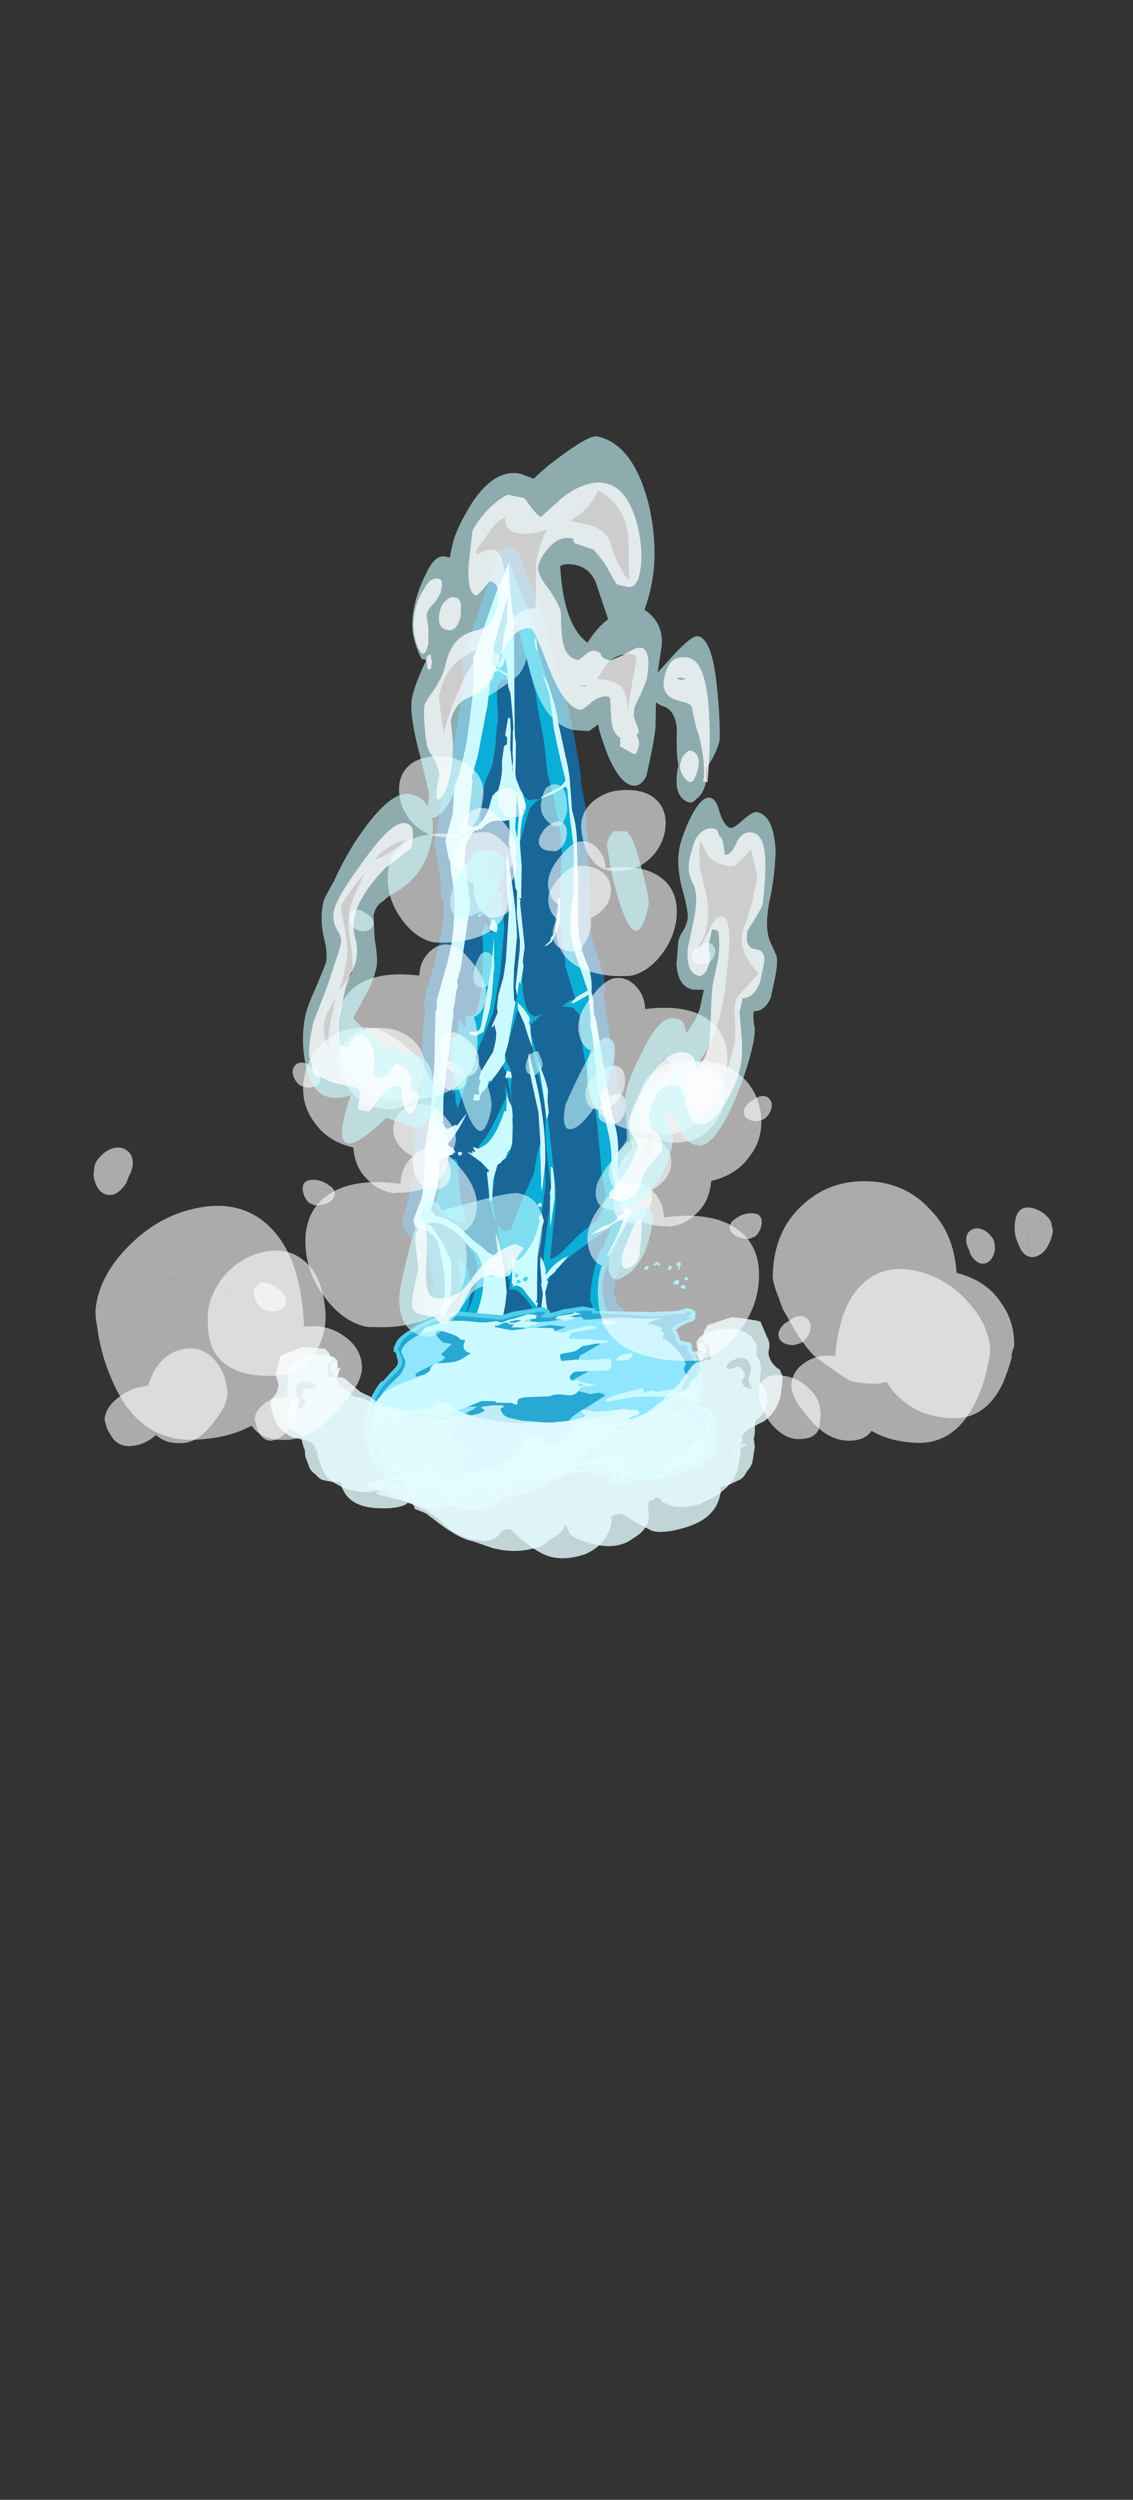 <?xml version="1.0" encoding="UTF-8" standalone="no"?>
<svg xmlns:ffdec="https://www.free-decompiler.com/flash" xmlns:xlink="http://www.w3.org/1999/xlink" ffdec:objectType="frame" height="589.95px" width="267.45px" xmlns="http://www.w3.org/2000/svg">
  <rect width="100%" height="100%" fill="#333333" stroke="none"/>
  <g transform="matrix(1.0, 0.0, 0.0, 1.0, 128.75, 329.25)">
    <clipPath id="clipPath0" transform="matrix(7.0, 0.0, 0.0, 7.0, 0.2, 0.5)">
      <path d="M5.85 0.05 L-7.0 0.05 -7.0 -33.65 5.85 -33.65 5.85 0.05" fill="#d70000" fill-rule="evenodd" stroke="none"/>
    </clipPath>
    <g clip-path="url(#clipPath0)">
      <use ffdec:characterId="2537" height="66.5" transform="matrix(0.379, -1.341, 1.341, 0.379, -79.902, 37.74)" width="178.15" xlink:href="#sprite0"/>
    </g>
    <use ffdec:characterId="2559" height="6.2" transform="matrix(7.0, 0.125, -0.125, 7.0, -42.268, -21.87)" width="11.9" xlink:href="#shape2"/>
    <use ffdec:characterId="2605" height="6.45" transform="matrix(7.0, 0.0, 0.0, 7.0, -14.5, -31.35)" width="8.85" xlink:href="#shape3"/>
    <use ffdec:characterId="2561" height="9.35" transform="matrix(-5.608, 2.837, 2.686, 5.308, -0.425, -40.668)" width="12.35" xlink:href="#shape4"/>
    <use ffdec:characterId="2561" height="9.35" transform="matrix(7.0, 1.819, -1.819, 7.0, -26.947, -37.547)" width="12.35" xlink:href="#shape4"/>
    <use ffdec:characterId="2541" height="88.9" transform="matrix(-0.58, -0.033, -0.033, 0.58, 106.574, -38.972)" width="79.8" xlink:href="#sprite1"/>
    <use ffdec:characterId="2543" height="78.05" transform="matrix(-0.784, -0.018, -0.018, 0.784, 120.034, -49.471)" width="87.5" xlink:href="#sprite2"/>
    <use ffdec:characterId="2545" height="77.0" transform="matrix(0.58, -0.033, 0.033, 0.58, -106.185, -31.708)" width="92.05" xlink:href="#sprite3"/>
    <use ffdec:characterId="2546" height="88.9" transform="matrix(0.784, -0.018, 0.018, 0.784, -107.086, -58.114)" width="79.8" xlink:href="#sprite4"/>
    <use ffdec:characterId="2554" height="77.0" transform="matrix(-0.051, -0.391, -0.391, 0.051, 31.976, -108.011)" width="92.05" xlink:href="#sprite5"/>
    <use ffdec:characterId="2555" height="88.9" transform="matrix(-0.059, -0.41, -0.41, 0.059, 40.442, -101.907)" width="79.8" xlink:href="#sprite6"/>
    <use ffdec:characterId="2541" height="88.9" transform="matrix(-0.067, -0.475, -0.475, 0.067, 53.836, -65.032)" width="79.8" xlink:href="#sprite1"/>
    <use ffdec:characterId="2543" height="78.05" transform="matrix(-0.076, -0.511, -0.511, 0.076, 55.075, -37.919)" width="87.5" xlink:href="#sprite2"/>
    <use ffdec:characterId="2545" height="77.0" transform="matrix(-0.058, -0.39, -0.39, 0.058, 46.4, -44.238)" width="92.05" xlink:href="#sprite3"/>
    <use ffdec:characterId="2546" height="88.9" transform="matrix(-0.082, -0.545, -0.545, 0.082, 63.08, -12.293)" width="79.8" xlink:href="#sprite4"/>
    <use ffdec:characterId="2554" height="77.0" transform="matrix(0.051, -0.391, 0.391, 0.051, -38.15, -115.954)" width="92.05" xlink:href="#sprite5"/>
    <use ffdec:characterId="2555" height="88.9" transform="matrix(0.059, -0.41, 0.41, 0.059, -46.668, -109.804)" width="79.8" xlink:href="#sprite6"/>
    <use ffdec:characterId="2541" height="88.9" transform="matrix(0.067, -0.475, 0.475, 0.067, -60.064, -72.928)" width="79.8" xlink:href="#sprite1"/>
    <use ffdec:characterId="2543" height="78.05" transform="matrix(0.076, -0.511, 0.511, 0.076, -61.304, -45.811)" width="87.5" xlink:href="#sprite2"/>
    <use ffdec:characterId="2545" height="77.0" transform="matrix(0.058, -0.39, 0.39, 0.058, -52.623, -52.131)" width="92.05" xlink:href="#sprite3"/>
    <use ffdec:characterId="2546" height="88.9" transform="matrix(0.082, -0.545, 0.545, 0.082, -69.312, -20.237)" width="79.8" xlink:href="#sprite4"/>
    <use ffdec:characterId="2562" height="21.8" transform="matrix(-7.043, -1.5, 2.067, -9.702, 33.355, -0.665)" width="15.0" xlink:href="#shape8"/>
  </g>
  <defs>
    <g id="sprite0" transform="matrix(1.0, 0.0, 0.0, 1.0, 72.1, 34.65)">
      <use ffdec:characterId="2536" height="9.5" transform="matrix(7.0, 0.0, 0.0, 7.0, -72.1, -34.65)" width="25.45" xlink:href="#shape1"/>
    </g>
    <g id="shape1" transform="matrix(1.0, 0.0, 0.0, 1.0, 10.3, 4.95)">
      <path d="M4.7 -1.4 L4.75 -1.4 Q4.85 -1.45 4.95 -1.5 L5.85 -1.65 6.05 -1.7 6.65 -1.95 7.2 -2.1 7.25 -2.15 7.6 -2.3 7.85 -2.4 8.25 -2.6 8.45 -2.65 8.5 -2.65 8.8 -2.75 8.75 -2.85 8.7 -3.05 8.65 -3.15 8.55 -3.25 8.4 -3.35 8.4 -3.4 8.35 -3.4 8.35 -3.45 8.3 -3.5 8.15 -3.55 7.95 -3.6 7.75 -3.55 7.7 -3.55 7.5 -3.5 7.45 -3.45 Q6.8 -3.2 6.7 -3.15 L6.6 -3.1 5.05 -2.9 4.7 -2.9 4.6 -2.85 4.45 -2.85 4.1 -2.8 4.0 -2.8 3.85 -2.75 3.8 -2.75 3.45 -2.7 2.9 -2.6 2.8 -2.6 1.9 -2.45 1.35 -2.3 1.3 -2.3 1.3 -2.25 1.25 -2.25 1.2 -2.15 1.35 -2.0 1.35 -1.95 1.6 -1.85 1.7 -1.8 Q1.15 -1.9 0.85 -2.05 L0.8 -1.95 0.8 -1.9 0.7 -1.8 0.7 -1.85 0.65 -1.85 0.45 -2.15 0.4 -2.15 0.3 -2.1 0.1 -2.05 0.0 -2.05 -0.2 -2.0 -0.8 -2.0 -0.9 -1.85 -0.9 -1.55 -0.95 -1.4 Q-0.95 -1.3 -1.1 -1.05 L-1.25 -0.75 -1.3 -0.6 -1.4 -0.4 -1.45 -0.2 -1.4 -0.15 -0.9 -0.35 Q-1.15 -0.1 -2.2 0.3 L-2.5 0.35 -3.1 0.4 Q-3.2 0.3 -3.35 0.25 L-3.9 0.2 -4.0 0.25 -4.05 0.25 Q-4.15 0.25 -4.45 0.4 -4.75 0.55 -4.85 0.65 L-5.35 1.15 -5.55 1.3 -5.55 1.25 -5.75 1.45 -5.9 1.55 -6.0 1.55 Q-6.15 1.7 -6.45 1.85 -7.2 2.2 -7.25 2.25 L-7.0 2.25 -5.95 2.0 -4.65 2.4 -4.6 2.4 -4.45 2.45 -4.4 2.45 -3.75 2.3 -3.7 2.3 Q-3.4 2.3 -3.25 2.1 L-3.05 1.85 -2.85 1.55 -2.55 1.35 -2.3 1.2 -2.0 1.15 -1.8 1.05 -1.75 1.05 -1.35 0.9 -1.15 0.85 -1.25 0.95 -1.4 1.05 -1.55 1.1 Q-1.2 1.2 -0.95 1.5 L-1.4 1.3 Q-1.5 1.25 -1.55 1.2 L-1.65 1.15 -1.7 1.2 -1.95 1.2 Q-2.25 1.3 -2.5 1.45 L-2.65 1.55 Q-2.9 1.7 -2.95 1.9 L-3.05 2.05 -3.1 2.15 -3.15 2.2 -3.1 2.25 -3.05 2.35 -3.0 2.4 -2.95 2.55 -2.9 2.6 -2.95 2.65 -3.3 2.25 -3.4 2.35 -3.45 2.35 -3.55 2.4 -3.7 2.4 -3.8 2.45 -4.15 2.5 -4.15 2.55 Q-4.25 2.55 -4.35 2.6 L-4.45 2.6 -4.45 2.65 -4.55 2.6 -4.8 2.55 -4.8 2.5 Q-4.9 2.45 -5.0 2.45 L-5.45 2.3 Q-5.8 2.15 -5.95 2.15 L-6.85 2.3 -7.65 2.45 -7.75 2.4 -7.85 2.45 -8.05 2.5 -8.1 2.5 -8.15 2.55 -8.35 2.6 -8.45 2.6 -8.45 2.65 -8.7 2.65 Q-9.05 2.7 -9.3 2.8 L-9.5 2.8 Q-9.25 2.9 -8.95 2.95 L-8.4 3.1 -8.05 3.2 -7.95 3.25 -7.9 3.25 -8.95 3.05 -9.35 2.95 -9.75 2.9 -9.9 2.85 -9.95 2.8 -10.0 2.8 -9.9 2.7 Q-9.25 2.4 -9.15 2.25 -8.55 1.8 -7.75 1.15 -7.25 0.8 -6.8 0.35 -6.4 -0.1 -6.2 -0.45 L-5.85 -0.85 -5.75 -0.9 -4.95 -0.85 Q-4.8 -0.85 -4.5 -1.0 -4.3 -1.1 -4.2 -1.2 L-4.05 -1.2 -3.95 -1.25 -3.9 -1.35 -3.75 -1.4 -3.7 -1.4 -3.65 -1.35 -3.3 -1.15 -3.3 -1.1 -3.0 -1.1 Q-2.7 -1.1 -2.4 -1.2 -2.2 -1.25 -1.55 -1.6 -1.25 -1.8 -1.3 -2.25 L-1.15 -2.35 -0.55 -2.3 Q-0.1 -2.35 0.4 -2.5 L0.6 -2.55 1.45 -2.65 2.7 -2.9 3.25 -3.05 3.85 -3.2 3.95 -3.2 4.15 -3.25 5.0 -3.25 Q5.6 -3.25 6.2 -3.4 L6.6 -3.5 6.75 -3.55 7.3 -3.8 7.45 -3.85 7.5 -3.9 7.9 -4.1 8.55 -4.1 9.25 -4.25 Q9.65 -4.2 10.3 -4.25 11.5 -4.4 12.05 -4.55 L12.3 -4.65 12.35 -4.65 14.0 -4.55 14.8 -4.45 Q14.45 -4.35 13.7 -4.05 L13.5 -3.95 13.4 -3.9 13.3 -3.9 10.9 -3.2 10.75 -3.15 10.65 -3.1 9.9 -2.9 9.8 -2.85 9.6 -2.7 9.5 -2.6 9.25 -2.45 9.15 -2.45 9.15 -2.5 9.05 -2.45 8.9 -2.45 8.55 -2.4 8.6 -2.4 8.35 -2.35 7.8 -2.15 7.05 -1.95 7.05 -2.0 7.0 -1.95 6.95 -1.95 5.95 -1.55 5.6 -1.5 5.5 -1.45 5.05 -1.4 5.1 -1.45 4.75 -1.4 4.7 -1.4 M0.4 0.65 L0.5 0.65 1.0 0.5 1.0 0.55 Q0.7 0.7 0.3 0.8 L-0.45 0.9 0.4 0.65 M3.75 -0.75 L3.65 -0.7 Q3.75 -0.8 4.15 -1.05 L4.45 -1.3 4.6 -1.35 Q4.55 -1.2 4.4 -1.05 4.35 -0.95 4.25 -0.95 L4.2 -0.95 4.15 -0.9 4.0 -0.85 3.75 -0.75 M3.6 -1.3 L3.3 -1.3 3.15 -1.25 3.0 -1.3 2.85 -1.35 2.6 -1.45 2.6 -1.5 2.45 -1.5 2.25 -1.6 2.1 -1.6 Q2.05 -1.6 2.05 -1.7 L2.05 -1.75 2.2 -1.75 2.2 -1.65 2.25 -1.65 2.35 -1.7 2.55 -1.7 Q2.55 -1.75 2.6 -1.75 L2.75 -1.75 2.95 -1.7 3.3 -1.6 Q3.75 -1.6 3.85 -1.7 L3.95 -1.75 3.9 -1.75 3.85 -1.8 4.25 -1.75 4.35 -1.8 4.65 -1.85 5.1 -1.85 5.5 -1.9 6.65 -2.15 Q7.75 -2.55 8.05 -2.6 6.95 -2.05 6.15 -1.8 L5.35 -1.65 4.95 -1.55 4.65 -1.45 4.6 -1.4 3.6 -1.3 M2.95 -1.05 L2.85 -1.0 2.8 -1.0 2.8 -1.1 2.75 -1.1 2.8 -1.15 2.9 -1.15 2.95 -1.15 2.95 -1.05 M1.85 -0.7 L1.7 -0.65 1.3 -0.55 1.15 -0.55 1.05 -0.6 0.9 -0.6 0.85 -0.65 0.75 -0.7 0.7 -0.75 0.4 -0.75 0.3 -0.75 0.1 -0.7 -0.15 -0.65 -0.2 -0.65 -0.2 -0.7 0.2 -0.85 0.45 -0.95 0.5 -0.9 0.65 -1.15 0.8 -1.55 0.8 -1.4 0.85 -1.45 0.85 -1.35 0.95 -1.45 0.95 -1.3 1.05 -1.2 Q1.25 -1.0 1.9 -0.95 L2.0 -0.95 2.0 -0.9 2.4 -1.0 2.25 -0.9 Q2.2 -0.8 1.9 -0.7 L1.85 -0.7 M1.5 0.1 L2.2 -0.15 2.85 -0.5 Q3.35 -0.75 3.45 -0.75 L3.5 -0.75 Q2.75 -0.3 2.3 -0.1 1.65 0.2 1.05 0.35 L0.45 0.45 0.35 0.45 1.3 0.15 1.5 0.1 M-0.15 0.6 L-0.3 0.7 -0.55 0.7 -1.0 0.75 Q-1.45 0.85 -2.15 1.05 L-2.25 1.05 -2.25 1.1 -2.3 1.1 -2.35 1.1 -2.1 0.75 Q-1.95 0.6 -2.0 0.45 L-2.05 0.4 -2.0 0.4 -1.95 0.35 -1.9 0.35 -1.4 0.2 -1.4 0.15 -1.35 0.2 -1.3 0.2 -1.4 0.25 -1.4 0.3 Q-1.4 0.4 -1.1 0.5 -0.85 0.6 -0.55 0.6 L-0.35 0.6 -0.25 0.55 -0.1 0.6 -0.15 0.6 M-2.8 1.4 L-2.8 1.45 -2.85 1.45 -2.9 1.5 -2.9 1.45 -2.95 1.45 Q-2.95 1.4 -2.85 1.35 L-2.8 1.35 -2.8 1.4 M6.35 -2.85 L6.45 -2.75 6.35 -2.8 6.35 -2.85 M6.3 -2.5 L6.35 -2.5 6.4 -2.45 Q6.25 -2.3 6.2 -2.3 L6.1 -2.3 6.1 -2.4 6.15 -2.5 6.3 -2.5 M0.7 -1.95 L0.7 -1.95 M0.75 -1.65 L0.7 -1.65 0.65 -1.7 0.7 -1.75 0.75 -1.75 0.75 -1.65 M1.3 -0.55 L1.3 -0.55 M5.3 -2.2 L6.05 -2.35 Q4.7 -1.95 4.1 -1.95 L3.7 -1.95 3.6 -2.05 Q3.55 -2.1 3.55 -2.15 L3.55 -2.25 3.6 -2.3 3.65 -2.15 Q3.7 -2.05 3.8 -2.05 L5.3 -2.2 M2.15 0.1 L2.05 0.1 Q2.45 -0.05 3.4 -0.5 L3.2 -0.35 Q2.8 -0.05 2.7 -0.05 L2.5 0.0 2.25 0.1 2.15 0.1 M-0.05 2.25 L-0.35 1.85 -0.05 2.1 0.05 2.25 Q0.2 2.4 0.3 2.4 L0.4 2.5 0.85 2.2 Q1.35 1.9 1.45 1.9 1.85 1.8 2.2 1.6 L3.1 1.1 Q3.5 0.95 3.7 0.85 L4.35 0.6 Q4.6 0.45 4.75 0.45 L4.85 0.4 Q5.1 0.3 5.25 0.25 L4.95 -0.05 4.95 -0.1 Q5.1 -0.05 5.2 0.05 L5.35 0.2 6.15 -0.35 Q6.7 -0.7 7.4 -0.75 L7.45 -0.75 7.6 -0.8 8.55 -1.05 9.25 -1.35 9.9 -1.6 9.95 -1.65 9.7 -1.9 9.55 -2.1 9.5 -2.15 9.55 -2.15 9.75 -1.95 9.8 -1.9 Q9.9 -1.75 10.1 -1.7 L10.45 -1.9 Q10.9 -2.15 11.3 -2.35 11.7 -2.5 12.0 -2.65 12.15 -2.75 12.45 -2.95 L12.25 -2.75 11.95 -2.55 Q11.65 -2.35 11.4 -2.25 L10.65 -1.85 Q10.3 -1.65 10.0 -1.55 L9.45 -1.35 Q9.05 -1.1 8.65 -1.0 L7.7 -0.7 6.8 -0.45 6.55 -0.35 6.3 -0.2 6.25 -0.2 5.85 0.1 Q5.6 0.25 5.35 0.3 L5.15 0.4 4.85 0.5 4.7 0.6 3.85 1.0 Q3.1 1.35 2.8 1.5 L2.35 1.75 Q2.1 1.9 1.7 2.0 1.4 2.05 1.0 2.25 L0.65 2.5 0.55 2.6 0.55 2.65 0.5 2.65 0.55 2.7 0.45 2.7 0.0 2.6 -0.6 2.45 Q-0.7 2.45 -0.7 2.4 L-0.15 2.5 0.3 2.55 0.05 2.3 -0.05 2.25 M7.35 -1.05 Q7.0 -0.95 6.8 -0.9 L6.6 -0.9 6.25 -0.95 Q6.1 -1.05 6.1 -1.1 L6.25 -1.0 6.35 -1.0 6.45 -0.95 7.0 -1.0 7.25 -1.1 7.35 -1.05 M12.05 -3.7 L12.15 -3.75 12.15 -3.8 12.2 -3.95 Q12.2 -4.05 12.1 -4.1 L12.05 -4.15 11.9 -4.1 11.3 -4.0 11.25 -4.0 10.1 -3.9 9.55 -3.9 9.45 -3.85 8.55 -3.7 8.45 -3.7 Q8.4 -3.7 8.4 -3.6 L8.4 -3.55 8.45 -3.5 8.45 -3.45 8.55 -3.4 8.65 -3.35 8.7 -3.35 Q8.8 -3.3 9.0 -3.3 L9.25 -3.3 9.35 -3.25 Q9.4 -3.2 9.45 -3.2 9.85 -3.2 10.1 -3.3 L10.45 -3.35 10.5 -3.35 10.55 -3.3 10.75 -3.35 10.7 -3.35 10.75 -3.4 11.2 -3.45 11.15 -3.4 11.2 -3.4 10.9 -3.3 10.5 -3.2 10.0 -3.0 9.95 -3.0 10.2 -3.05 10.35 -3.1 10.9 -3.25 10.95 -3.25 Q11.25 -3.35 11.75 -3.55 L11.9 -3.65 12.05 -3.7 M9.3 -2.7 L8.65 -2.55 8.45 -2.45 8.95 -2.55 9.0 -2.55 9.45 -2.75 9.3 -2.7 M8.7 -3.1 L8.7 -3.15 8.7 -3.1 M12.25 -4.0 L12.2 -3.75 12.55 -3.9 12.35 -3.9 12.3 -3.95 12.25 -3.95 12.3 -4.05 12.4 -4.05 12.5 -4.0 13.15 -4.1 13.4 -4.1 13.95 -4.25 12.75 -4.25 12.55 -4.2 12.35 -4.2 Q12.3 -4.15 12.25 -4.05 L12.25 -4.0 M12.95 -3.2 L12.9 -3.2 Q13.0 -3.3 13.2 -3.35 L13.2 -3.3 13.05 -3.25 12.95 -3.2 M0.0 0.55 L0.0 0.45 0.05 0.45 0.1 0.5 Q0.1 0.55 0.0 0.55 M-4.5 -0.65 Q-4.55 -0.65 -4.6 -0.6 L-4.9 -0.55 -5.35 -0.45 -5.55 -0.45 Q-5.5 -0.4 -5.5 -0.25 L-5.45 -0.15 -5.3 0.05 -5.1 0.15 -5.05 0.15 -5.0 0.2 -4.95 0.2 -4.9 0.25 -4.85 0.25 -4.75 0.3 -4.7 0.35 -4.35 0.15 -4.05 0.1 -3.95 0.0 -3.95 -0.35 -4.05 -0.9 -4.2 -0.8 -4.25 -0.75 -4.5 -0.65 M-7.5 1.9 L-7.45 1.9 -7.3 1.85 Q-7.15 1.75 -7.05 1.75 L-6.95 1.75 -6.15 1.5 -5.7 1.25 -5.4 1.1 -5.0 0.55 -5.1 0.45 -5.3 0.2 -5.45 0.05 -5.5 0.05 -5.5 -0.05 -5.55 -0.05 -5.8 -0.25 -5.95 0.0 -6.15 0.25 -6.3 0.4 -6.35 0.4 Q-6.7 0.75 -7.25 1.2 L-7.95 1.75 -8.05 1.95 -8.0 2.0 -7.8 2.0 -7.5 1.9 M-1.35 -0.95 Q-1.15 -1.15 -1.05 -1.65 -1.05 -1.9 -1.15 -2.0 L-1.15 -1.9 -1.45 -1.55 -1.55 -1.45 -1.85 -1.2 -2.35 -1.05 -2.6 -1.0 -2.9 -0.95 -3.65 -1.05 -3.7 -1.05 Q-3.65 -1.15 -3.7 -1.2 -3.8 -1.15 -3.8 -1.0 L-3.7 -0.8 -3.6 -0.6 Q-3.35 -0.25 -2.65 -0.25 -2.0 -0.25 -1.6 -0.55 L-1.5 -0.65 -1.35 -0.95 M-2.55 3.35 L-2.95 3.4 Q-3.05 3.4 -3.05 3.35 -2.95 3.25 -2.8 3.25 L-2.65 3.2 -2.6 3.2 -2.7 3.05 -2.7 3.0 Q-2.65 3.0 -2.5 3.1 -2.4 3.15 -2.3 3.2 L-2.25 3.2 -2.2 3.25 -2.25 3.25 -2.25 3.3 -2.4 3.3 -2.55 3.35 M-2.1 2.95 L-2.15 2.95 Q-2.2 3.0 -2.2 2.9 L-2.15 2.85 -2.1 2.85 -2.05 2.95 -2.1 2.95 M-3.45 2.05 L-3.45 2.0 -3.4 2.0 -3.35 1.95 -3.3 2.0 -3.3 2.05 -3.4 2.15 -3.45 2.15 -3.45 2.1 -3.45 2.05 M-4.25 2.35 L-4.45 2.35 Q-4.6 2.35 -4.9 2.2 L-4.9 2.15 -4.5 2.25 -4.0 2.2 Q-4.0 2.25 -4.05 2.25 L-4.25 2.3 -4.25 2.35 M-4.6 0.45 L-4.65 0.45 -4.65 0.5 -4.6 0.45 M-5.5 1.95 L-5.55 1.95 Q-5.7 1.95 -5.75 1.9 L-5.85 1.75 Q-5.85 1.65 -5.75 1.6 L-5.6 1.85 -5.5 1.95 M-4.6 4.1 L-4.6 4.05 -4.75 4.0 Q-5.05 3.85 -5.25 3.8 L-6.35 3.4 -6.35 3.35 Q-5.75 3.45 -5.1 3.75 L-4.45 4.05 -4.5 3.75 -4.6 3.25 -4.55 3.2 Q-4.45 3.5 -4.25 4.1 L-4.2 4.1 -4.2 4.15 -4.3 4.25 -4.35 4.25 Q-4.5 4.25 -4.55 4.15 L-4.6 4.1" fill="#caf9ff" fill-rule="evenodd" stroke="none"/>
      <path d="M5.0 -3.55 Q5.55 -3.55 6.15 -3.65 L6.5 -3.75 6.5 -3.8 6.65 -3.85 7.2 -4.05 7.2 -4.1 7.3 -4.1 7.8 -4.35 7.85 -4.35 8.5 -4.4 9.2 -4.55 9.25 -4.55 Q9.65 -4.5 10.3 -4.55 11.45 -4.65 11.95 -4.8 L12.2 -4.9 12.35 -4.95 12.4 -4.9 14.0 -4.8 14.85 -4.75 14.9 -4.75 Q15.0 -4.75 15.05 -4.7 L15.15 -4.55 Q15.15 -4.45 15.15 -4.35 L15.05 -4.25 Q14.55 -3.9 13.9 -3.4 L13.85 -3.35 13.1 -2.95 12.4 -2.5 12.1 -2.3 Q11.8 -2.1 11.5 -1.95 L10.8 -1.6 Q10.4 -1.4 10.1 -1.3 L9.6 -1.05 8.75 -0.75 7.8 -0.45 7.75 -0.4 6.9 -0.2 6.7 -0.1 6.45 0.05 6.0 0.35 Q5.75 0.55 5.45 0.6 L5.4 0.6 5.25 0.65 5.0 0.75 4.8 0.85 3.95 1.25 2.95 1.75 2.5 2.05 Q2.2 2.2 1.75 2.25 1.5 2.3 1.15 2.5 0.95 2.6 0.85 2.7 L0.75 2.9 Q0.7 3.0 0.45 3.0 L0.4 3.0 -0.05 2.85 -0.25 2.8 -1.15 2.75 -1.2 2.75 -1.4 2.8 -1.4 2.75 Q-1.6 2.85 -1.75 2.95 L-1.85 3.1 -1.8 3.05 -1.9 3.2 -1.9 3.3 Q-1.9 3.4 -1.95 3.5 -2.05 3.55 -2.2 3.55 L-2.2 3.6 -2.5 3.6 -2.9 3.7 Q-3.5 3.85 -3.65 4.05 L-3.7 4.1 -3.8 4.15 -3.85 4.3 -3.95 4.4 Q-4.2 4.5 -4.25 4.55 L-4.35 4.55 Q-4.7 4.55 -4.75 4.35 -5.05 4.2 -5.55 4.0 -6.7 3.6 -7.45 3.55 L-7.95 3.55 -9.0 3.35 -9.8 3.15 -9.95 3.15 -10.05 3.1 -10.05 3.05 -10.1 3.05 Q-10.25 3.0 -10.3 2.9 -10.35 2.8 -10.3 2.7 -10.25 2.6 -10.15 2.55 L-10.0 2.45 -9.4 2.1 -9.3 2.0 Q-8.75 1.6 -7.95 0.9 L-7.9 0.9 Q-7.45 0.6 -7.0 0.15 -6.6 -0.25 -6.45 -0.6 L-6.4 -0.65 -6.1 -1.05 Q-6.05 -1.1 -5.95 -1.15 L-5.8 -1.2 -5.65 -1.2 -4.95 -1.15 Q-4.85 -1.15 -4.65 -1.25 L-4.6 -1.25 -4.45 -1.35 -4.35 -1.45 -4.25 -1.5 -4.15 -1.5 -4.05 -1.6 -3.9 -1.65 -3.8 -1.65 -3.8 -1.7 -3.65 -1.7 -3.55 -1.6 -3.45 -1.55 -3.2 -1.4 -3.0 -1.4 -2.5 -1.45 Q-2.3 -1.55 -1.7 -1.85 -1.55 -1.95 -1.55 -2.25 L-1.55 -2.35 -1.35 -2.55 Q-1.3 -2.6 -1.25 -2.6 L-0.6 -2.6 Q-0.15 -2.6 0.35 -2.75 L0.5 -2.8 0.55 -2.85 1.4 -2.95 2.65 -3.2 3.2 -3.35 3.8 -3.45 3.9 -3.5 4.15 -3.55 5.0 -3.55 M-1.25 0.95 L-1.15 0.85 -1.35 0.9 -1.75 1.05 -1.8 1.05 -2.0 1.15 -2.3 1.2 -2.55 1.35 -2.85 1.55 -3.05 1.85 -3.25 2.1 Q-3.4 2.3 -3.7 2.3 L-3.75 2.3 -4.4 2.45 -4.45 2.45 -4.6 2.4 -4.65 2.4 -5.95 2.0 -7.0 2.25 -7.25 2.25 Q-7.2 2.2 -6.45 1.85 -6.15 1.7 -6.0 1.55 L-5.9 1.55 -5.75 1.45 -5.55 1.25 -5.55 1.3 -5.35 1.15 -4.85 0.65 Q-4.75 0.55 -4.45 0.4 -4.15 0.25 -4.05 0.25 L-4.0 0.25 -3.9 0.2 -3.35 0.25 Q-3.2 0.3 -3.1 0.4 L-2.5 0.35 -2.2 0.3 Q-1.15 -0.1 -0.9 -0.35 L-1.4 -0.15 -1.45 -0.2 -1.4 -0.4 -1.3 -0.6 -1.25 -0.75 -1.1 -1.05 Q-0.95 -1.3 -0.95 -1.4 L-0.9 -1.55 -0.9 -1.85 -0.8 -2.0 -0.2 -2.0 0.0 -2.05 0.1 -2.05 0.3 -2.1 0.4 -2.15 0.45 -2.15 0.65 -1.85 0.7 -1.85 0.7 -1.8 0.8 -1.9 0.8 -1.95 0.85 -2.05 Q1.15 -1.9 1.7 -1.8 L1.6 -1.85 1.35 -1.95 1.35 -2.0 1.2 -2.15 1.25 -2.25 1.3 -2.25 1.3 -2.3 1.35 -2.3 1.9 -2.45 2.8 -2.6 2.9 -2.6 3.45 -2.7 3.8 -2.75 3.85 -2.75 4.0 -2.8 4.1 -2.8 4.45 -2.85 4.6 -2.85 4.7 -2.9 5.05 -2.9 6.6 -3.1 6.7 -3.15 Q6.8 -3.2 7.45 -3.45 L7.5 -3.5 7.7 -3.55 7.75 -3.55 7.95 -3.6 8.15 -3.55 8.3 -3.5 8.35 -3.45 8.35 -3.4 8.4 -3.4 8.4 -3.35 8.55 -3.25 8.65 -3.15 8.7 -3.05 8.75 -2.85 8.8 -2.75 8.5 -2.65 8.45 -2.65 8.25 -2.6 7.85 -2.4 7.6 -2.3 7.25 -2.15 7.2 -2.1 6.65 -1.95 6.05 -1.7 5.85 -1.65 4.95 -1.5 Q4.85 -1.45 4.75 -1.4 L4.7 -1.4 4.6 -1.4 4.65 -1.45 4.95 -1.55 5.35 -1.65 6.15 -1.8 Q6.95 -2.05 8.05 -2.6 7.75 -2.55 6.65 -2.15 L5.5 -1.9 5.1 -1.85 4.65 -1.85 4.35 -1.8 4.25 -1.75 3.85 -1.8 3.9 -1.75 3.95 -1.75 3.85 -1.7 Q3.75 -1.6 3.3 -1.6 L2.95 -1.7 2.75 -1.75 2.6 -1.75 Q2.55 -1.75 2.55 -1.7 L2.35 -1.7 2.25 -1.65 2.2 -1.65 2.2 -1.75 2.05 -1.75 2.05 -1.7 Q2.05 -1.6 2.1 -1.6 L2.25 -1.6 2.45 -1.5 2.6 -1.45 2.85 -1.35 3.0 -1.3 3.05 -1.3 2.9 -1.15 2.8 -1.15 2.75 -1.1 2.8 -1.1 2.4 -0.9 Q2.15 -0.8 1.9 -0.7 2.2 -0.8 2.25 -0.9 L2.3 -0.9 2.35 -0.95 2.4 -0.95 2.6 -1.1 2.3 -1.0 1.7 -1.1 Q1.2 -1.2 1.05 -1.3 L0.95 -1.3 0.95 -1.45 0.85 -1.35 0.85 -1.45 0.8 -1.4 0.8 -1.55 0.65 -1.15 0.5 -0.9 0.45 -0.95 0.2 -0.85 0.1 -0.8 Q-0.5 -0.6 -0.7 -0.35 L-0.75 -0.35 -1.15 -0.15 -1.3 -0.05 Q-1.6 0.15 -1.9 0.25 L-1.9 0.3 -2.15 0.35 Q-2.1 0.4 -2.1 0.5 -2.1 0.65 -2.45 1.05 L-2.7 1.25 -2.8 1.35 -2.85 1.35 Q-2.95 1.4 -2.95 1.45 L-3.05 1.6 -2.9 1.45 -2.9 1.5 -2.85 1.45 -2.8 1.45 -2.8 1.4 -2.7 1.3 Q-2.55 1.2 -2.3 1.1 L-2.25 1.1 -2.15 1.05 Q-1.45 0.85 -1.0 0.75 L-0.55 0.7 -0.3 0.7 -0.15 0.6 0.55 0.5 1.05 0.35 Q1.65 0.2 2.3 -0.1 2.75 -0.3 3.5 -0.75 L3.45 -0.75 Q3.35 -0.75 2.85 -0.5 L2.2 -0.15 1.5 0.1 1.2 0.1 0.75 0.15 0.7 0.15 0.05 0.05 -0.55 0.0 -0.7 0.0 Q-0.8 -0.1 -0.8 -0.2 L-0.65 -0.4 -0.7 -0.4 -0.55 -0.45 -0.15 -0.65 0.1 -0.7 0.25 -0.7 0.4 -0.75 0.7 -0.75 0.75 -0.7 0.85 -0.65 Q1.0 -0.55 1.05 -0.55 L1.15 -0.55 1.3 -0.55 1.7 -0.65 1.85 -0.7 2.6 -0.95 2.85 -1.0 2.95 -1.05 3.05 -1.1 Q3.15 -1.25 3.25 -1.25 L3.3 -1.3 3.6 -1.3 4.45 -1.3 4.15 -1.05 Q3.75 -0.8 3.65 -0.7 L3.75 -0.75 3.25 -0.5 Q2.4 0.0 1.95 0.1 1.7 0.15 1.1 0.4 L0.5 0.65 0.4 0.65 0.3 0.7 -1.0 0.9 -1.25 0.95 M5.5 -1.45 L5.6 -1.5 5.95 -1.55 6.95 -1.95 7.0 -1.95 7.05 -2.0 7.05 -1.95 7.8 -2.15 8.35 -2.35 9.1 -2.35 Q9.25 -2.35 9.3 -2.3 L9.4 -2.25 9.55 -2.1 9.7 -1.9 9.5 -1.8 Q8.85 -1.45 8.35 -1.3 L8.1 -1.25 7.35 -1.05 7.25 -1.1 7.0 -1.0 6.45 -0.95 6.35 -1.0 6.25 -1.0 6.1 -1.1 Q6.1 -1.05 6.25 -0.95 L6.6 -0.9 6.8 -0.9 6.45 -0.75 6.4 -0.75 5.85 -0.5 5.8 -0.5 5.1 -0.05 5.05 -0.05 5.0 -0.15 4.8 -0.3 4.75 -0.4 Q4.85 -0.2 4.85 -0.05 4.85 0.0 4.8 0.05 L4.75 0.15 4.65 0.2 4.35 0.3 4.25 0.35 3.9 0.5 3.4 0.75 3.35 0.8 3.05 0.9 3.0 0.95 2.85 1.05 Q2.55 1.2 2.3 1.3 L1.4 1.65 1.25 1.7 Q1.05 1.8 0.75 1.95 L0.4 2.0 0.2 1.95 0.1 1.95 -0.4 1.6 -0.85 1.35 Q-1.05 1.25 -1.15 1.1 L-0.35 0.95 Q0.4 0.85 0.8 0.65 L1.8 0.25 2.15 0.1 2.25 0.1 2.5 0.0 2.7 -0.05 Q2.8 -0.05 3.2 -0.35 L3.5 -0.55 4.0 -0.85 4.15 -0.9 4.2 -0.9 4.25 -0.85 4.3 -0.85 4.3 -0.8 4.35 -0.8 4.5 -0.7 4.4 -0.85 Q4.4 -1.05 4.7 -1.2 5.05 -1.4 5.5 -1.45 M9.8 -2.85 L9.9 -2.9 10.65 -3.1 10.75 -3.15 10.9 -3.2 13.3 -3.9 13.4 -3.9 13.5 -3.95 13.4 -3.85 11.9 -2.95 11.65 -2.85 10.85 -2.45 10.1 -2.15 9.95 -2.05 9.75 -1.95 9.55 -2.15 9.5 -2.15 9.45 -2.3 9.4 -2.4 9.4 -2.45 9.45 -2.55 9.55 -2.65 9.8 -2.85 M14.8 -4.45 L14.0 -4.55 12.35 -4.65 12.3 -4.65 12.05 -4.55 Q11.5 -4.4 10.3 -4.25 9.65 -4.2 9.25 -4.25 L8.55 -4.1 7.9 -4.1 7.5 -3.9 7.45 -3.85 7.3 -3.8 6.75 -3.55 6.6 -3.5 6.2 -3.4 Q5.6 -3.25 5.0 -3.25 L4.15 -3.25 3.95 -3.2 3.85 -3.2 3.25 -3.05 2.7 -2.9 1.45 -2.65 0.6 -2.55 0.4 -2.5 Q-0.1 -2.35 -0.55 -2.3 L-1.15 -2.35 -1.3 -2.25 Q-1.25 -1.8 -1.55 -1.6 -2.2 -1.25 -2.4 -1.2 -2.7 -1.1 -3.0 -1.1 L-3.3 -1.1 -3.3 -1.15 -3.65 -1.35 -3.7 -1.4 -3.75 -1.4 -3.9 -1.35 -3.95 -1.25 -4.05 -1.2 -4.2 -1.2 Q-4.3 -1.1 -4.5 -1.0 -4.8 -0.85 -4.95 -0.85 L-5.75 -0.9 -5.85 -0.85 -6.2 -0.45 Q-6.4 -0.1 -6.8 0.35 -7.25 0.8 -7.75 1.15 -8.55 1.8 -9.15 2.25 -9.25 2.4 -9.9 2.7 L-10.0 2.8 -9.95 2.8 -9.9 2.85 -9.75 2.9 -9.35 2.95 -8.95 3.05 -7.9 3.25 -7.95 3.25 -7.6 3.3 -7.45 3.3 Q-6.7 3.3 -5.45 3.75 -4.9 3.9 -4.6 4.1 L-4.55 4.15 Q-4.5 4.25 -4.35 4.25 L-4.3 4.25 -4.25 4.25 -4.1 4.15 Q-4.05 4.0 -3.85 3.85 -3.65 3.65 -3.0 3.45 L-2.55 3.35 -2.4 3.3 -2.2 3.3 -2.2 3.2 Q-2.2 3.1 -2.1 2.95 L-2.05 2.95 -2.05 2.9 -1.95 2.75 -1.9 2.7 Q-1.75 2.6 -1.5 2.5 L-1.15 2.45 -0.2 2.55 0.0 2.6 0.45 2.7 0.55 2.7 0.5 2.65 0.55 2.65 0.55 2.6 0.65 2.5 1.0 2.25 Q1.4 2.05 1.7 2.0 2.1 1.9 2.35 1.75 L2.8 1.5 Q3.1 1.35 3.85 1.0 L4.7 0.6 4.85 0.5 5.15 0.4 5.35 0.3 Q5.6 0.25 5.85 0.1 L6.25 -0.2 6.3 -0.2 6.55 -0.35 6.8 -0.45 7.7 -0.7 8.65 -1.0 Q9.05 -1.1 9.45 -1.35 L10.0 -1.55 Q10.3 -1.65 10.65 -1.85 L11.4 -2.25 Q11.65 -2.35 11.95 -2.55 L12.25 -2.75 12.95 -3.2 13.05 -3.25 13.2 -3.3 13.75 -3.6 Q14.35 -4.15 14.85 -4.45 L14.8 -4.45 M-8.45 2.65 L-8.45 2.6 -8.35 2.6 -8.15 2.55 -8.1 2.5 -8.05 2.5 -7.85 2.45 -7.75 2.4 -7.65 2.45 -6.85 2.3 -5.95 2.15 Q-5.8 2.15 -5.45 2.3 L-5.0 2.45 Q-4.9 2.45 -4.8 2.5 L-4.75 2.65 -4.65 2.8 -4.7 2.85 -4.6 3.3 -4.7 3.55 -6.75 2.95 -7.15 2.9 -7.6 2.85 -7.7 2.85 -7.8 2.9 -8.3 2.85 -8.75 2.7 -8.55 2.65 -8.45 2.65 M-4.45 2.65 L-4.45 2.6 -4.35 2.6 Q-4.25 2.55 -4.15 2.55 L-4.15 2.5 -3.8 2.45 -3.7 2.4 -3.55 2.4 -3.45 2.35 -3.3 2.3 -3.1 2.5 -3.15 2.5 -3.0 2.65 -2.95 2.75 -2.85 2.85 -2.8 3.0 -3.3 3.15 Q-3.85 3.35 -4.25 3.55 L-4.2 3.55 -4.2 3.6 -4.3 3.55 -4.5 3.25 -4.55 2.85 -4.55 2.8 -4.45 2.65 M-3.0 2.4 L-3.05 2.35 -3.05 2.3 -3.1 2.25 -3.15 2.2 -3.1 2.2 -3.1 2.15 -3.05 2.05 -2.95 1.9 Q-2.9 1.7 -2.65 1.55 L-2.5 1.45 Q-2.25 1.3 -1.95 1.2 L-1.7 1.2 -1.55 1.2 Q-1.5 1.25 -1.4 1.3 L-1.35 1.3 Q-1.0 1.5 -0.75 1.7 L-0.05 2.25 0.05 2.3 -0.55 2.25 -0.6 2.2 Q-1.3 2.15 -1.85 2.3 L-2.2 2.55 -2.55 2.9 -2.65 2.75 -2.7 2.75 -2.9 2.55 -3.0 2.4 M6.1 -2.4 L6.05 -2.4 6.1 -2.5 6.25 -2.6 6.0 -2.65 Q5.8 -2.55 5.4 -2.45 4.75 -2.25 4.15 -2.25 4.0 -2.25 4.0 -2.35 L3.95 -2.45 4.0 -2.5 3.7 -2.4 3.7 -2.45 3.85 -2.6 3.45 -2.55 Q3.2 -2.55 2.4 -2.35 L2.0 -2.25 2.15 -2.25 Q2.1 -2.2 1.9 -2.15 L1.75 -2.05 2.55 -2.0 3.0 -1.95 3.35 -1.95 4.2 -1.85 5.2 -1.95 6.25 -2.15 7.05 -2.45 Q7.05 -2.65 7.6 -3.05 7.8 -3.2 7.95 -3.25 L7.85 -3.35 7.65 -3.4 7.6 -3.4 7.0 -3.1 Q6.55 -2.9 6.35 -2.85 L6.35 -2.8 6.45 -2.75 6.45 -2.7 Q6.45 -2.65 6.35 -2.55 L6.3 -2.5 6.15 -2.5 6.1 -2.4 M0.7 -1.95 L0.7 -1.95 M0.55 -1.8 L0.45 -1.95 Q0.3 -2.1 -0.1 -1.95 L-0.5 -1.95 Q-0.75 -1.9 -0.8 -1.7 -0.9 -1.45 -0.9 -1.05 -0.7 -1.2 -0.3 -1.4 L0.5 -1.7 0.55 -1.75 0.55 -1.8 M0.75 -1.65 L0.75 -1.75 0.7 -1.75 0.65 -1.7 0.7 -1.65 0.75 -1.65 M8.55 -3.4 L8.6 -3.4 8.75 -3.45 9.25 -3.55 9.6 -3.55 9.95 -3.5 10.4 -3.55 10.9 -3.65 Q11.1 -3.65 11.45 -3.8 L11.8 -3.9 Q12.05 -3.9 12.05 -3.7 L11.9 -3.65 11.75 -3.55 Q11.25 -3.35 10.95 -3.25 L10.9 -3.25 10.35 -3.1 10.2 -3.05 9.95 -3.0 10.0 -3.0 10.5 -3.2 10.9 -3.3 11.2 -3.4 11.15 -3.4 11.2 -3.45 10.75 -3.4 10.7 -3.35 10.75 -3.35 10.55 -3.3 10.5 -3.35 10.45 -3.35 10.1 -3.3 Q9.85 -3.2 9.45 -3.2 9.4 -3.2 9.35 -3.25 L9.25 -3.3 9.0 -3.3 Q8.8 -3.3 8.7 -3.35 L8.65 -3.35 8.55 -3.4 M9.45 -2.75 L9.3 -2.7 9.45 -2.75 M8.7 -3.1 L8.7 -3.15 8.7 -3.1 M0.85 2.7 L0.85 2.7 0.85 2.65 0.8 2.7 0.85 2.7 M0.8 2.65 L0.8 2.65 M-5.45 -0.15 L-5.4 -0.1 -5.3 0.05 -5.45 -0.15 M-4.85 0.25 L-4.8 0.15 Q-4.65 0.1 -4.5 0.0 -4.25 -0.2 -4.25 -0.35 L-4.25 -0.4 -4.2 -0.4 -4.25 -0.5 -4.3 -0.5 Q-4.35 -0.55 -4.45 -0.65 L-4.5 -0.65 -4.25 -0.75 -4.2 -0.8 -4.05 -0.9 -3.95 -0.35 -3.95 0.0 -4.05 0.1 -4.35 0.15 -4.7 0.35 -4.75 0.3 -4.85 0.25 M-5.95 0.0 L-5.8 -0.25 -5.55 -0.05 -5.5 -0.05 -5.5 0.05 -5.45 0.05 -5.3 0.2 -5.1 0.45 -5.0 0.55 -5.4 1.1 -5.7 1.25 -6.15 1.5 -6.95 1.75 -7.05 1.75 Q-7.15 1.75 -7.3 1.85 L-7.45 1.9 -7.5 1.9 -7.45 1.85 -6.8 1.35 -6.1 0.85 Q-5.7 0.55 -5.7 0.4 L-5.7 0.1 Q-5.8 0.05 -5.95 0.0 M-4.1 -1.45 L-4.1 -1.45 M-3.7 -0.8 L-3.8 -1.0 Q-3.8 -1.15 -3.7 -1.2 -3.65 -1.15 -3.7 -1.05 L-3.65 -1.05 -2.9 -0.95 -2.6 -1.0 -2.35 -1.05 -1.85 -1.2 -1.55 -1.45 -1.45 -1.55 -1.15 -1.9 -1.15 -2.0 Q-1.05 -1.9 -1.05 -1.65 -1.15 -1.15 -1.35 -0.95 L-1.55 -0.7 Q-1.85 -0.45 -2.5 -0.45 -2.85 -0.45 -3.15 -0.55 L-2.85 -0.5 Q-2.4 -0.5 -1.95 -0.75 L-1.8 -0.9 -1.7 -1.05 -1.8 -1.05 -1.85 -1.0 -1.9 -1.0 -2.15 -0.9 Q-2.6 -0.7 -3.0 -0.7 L-3.25 -0.7 -3.55 -0.75 -3.6 -0.75 -3.55 -0.65 -3.6 -0.6 -3.7 -0.8 M-3.45 2.05 L-3.6 2.1 -3.6 2.05 Q-3.7 2.0 -3.7 1.65 L-3.6 1.15 -3.4 0.55 Q-3.35 0.5 -3.35 0.45 L-3.15 0.5 Q-3.35 0.35 -3.5 0.3 L-3.75 0.3 -3.85 0.25 -4.05 0.35 -4.15 0.35 Q-4.25 0.35 -4.35 0.45 -4.55 0.55 -4.65 0.65 L-4.6 0.65 -4.3 0.55 -4.25 0.5 Q-4.25 0.55 -4.25 0.6 -4.25 0.8 -4.55 1.4 -4.8 1.85 -5.0 2.0 L-5.25 2.0 -5.4 1.95 -5.5 1.75 -5.5 1.7 -5.35 1.45 -5.35 1.4 -5.3 1.3 -5.05 1.0 -5.3 1.2 -5.4 1.25 Q-5.6 1.35 -5.9 1.65 L-5.9 1.75 Q-5.9 1.9 -5.8 1.95 L-5.7 2.0 -5.5 2.05 -5.5 2.1 -5.4 2.1 -5.1 2.15 -5.05 2.2 -5.0 2.2 -4.55 2.35 -4.45 2.35 -4.25 2.35 -4.15 2.3 -4.0 2.25 -3.9 2.25 Q-3.7 2.25 -3.5 2.15 L-3.45 2.1 -3.45 2.15 -3.4 2.15 -3.3 2.05 -3.3 2.0 -3.25 1.95 -3.25 1.9 -3.4 2.0 -3.45 2.0 -3.45 2.05 M-4.15 0.55 L-4.15 0.55 M-3.2 1.7 L-3.3 1.85 -3.15 1.7 -3.2 1.7 M-4.6 0.45 L-4.65 0.5 -4.65 0.45 -4.6 0.45 M-3.2 3.2 L-3.2 3.2" fill="#0099ff" fill-opacity="0.502" fill-rule="evenodd" stroke="none"/>
      <path d="M-1.25 0.95 L-1.0 0.9 0.3 0.7 0.4 0.65 -0.45 0.9 0.3 0.8 Q0.7 0.7 1.0 0.55 L1.0 0.5 0.5 0.65 1.1 0.4 Q1.7 0.15 1.95 0.1 2.4 0.0 3.25 -0.5 L3.75 -0.75 4.0 -0.85 3.5 -0.55 3.2 -0.35 3.4 -0.5 Q2.45 -0.05 2.05 0.1 L2.15 0.1 1.8 0.25 0.8 0.65 Q0.4 0.85 -0.35 0.95 L-1.15 1.1 Q-1.05 1.25 -0.85 1.35 L-0.4 1.6 0.1 1.95 0.2 1.95 0.4 2.0 0.75 1.95 Q1.05 1.8 1.25 1.7 L1.4 1.65 2.3 1.3 Q2.55 1.2 2.85 1.05 L3.0 0.95 3.05 0.9 3.35 0.8 3.4 0.75 3.9 0.5 4.25 0.35 4.35 0.3 4.65 0.2 4.75 0.15 4.8 0.05 Q4.85 0.0 4.85 -0.05 4.85 -0.2 4.75 -0.4 L4.8 -0.3 5.0 -0.15 5.05 -0.05 5.1 -0.05 5.8 -0.5 5.85 -0.5 6.4 -0.75 6.45 -0.75 6.8 -0.9 Q7.0 -0.95 7.35 -1.05 L8.1 -1.25 8.35 -1.3 Q8.85 -1.45 9.5 -1.8 L9.7 -1.9 9.95 -1.65 9.9 -1.6 9.25 -1.35 8.55 -1.05 7.6 -0.8 7.45 -0.75 7.4 -0.75 Q6.7 -0.7 6.15 -0.35 L5.35 0.2 5.2 0.05 Q5.1 -0.05 4.95 -0.1 L4.95 -0.05 5.25 0.25 Q5.1 0.3 4.85 0.4 L4.75 0.45 Q4.6 0.45 4.35 0.6 L3.7 0.85 Q3.5 0.95 3.1 1.1 L2.2 1.6 Q1.85 1.8 1.45 1.9 1.35 1.9 0.85 2.2 L0.4 2.5 0.3 2.4 Q0.2 2.4 0.05 2.25 L-0.05 2.1 -0.35 1.85 -0.05 2.25 -0.75 1.7 Q-1.0 1.5 -1.35 1.3 L-1.4 1.3 -0.95 1.5 Q-1.2 1.2 -1.55 1.1 L-1.4 1.05 -1.25 0.95 M4.45 -1.3 L3.6 -1.3 4.6 -1.4 4.7 -1.4 4.75 -1.4 5.1 -1.45 5.05 -1.4 5.5 -1.45 Q5.05 -1.4 4.7 -1.2 4.4 -1.05 4.4 -0.85 L4.5 -0.7 4.35 -0.8 4.3 -0.8 4.3 -0.85 4.25 -0.85 4.2 -0.9 4.15 -0.9 4.2 -0.95 4.25 -0.95 Q4.35 -0.95 4.4 -1.05 4.55 -1.2 4.6 -1.35 L4.45 -1.3 M3.3 -1.3 L3.25 -1.25 Q3.15 -1.25 3.05 -1.1 L2.95 -1.05 2.95 -1.15 2.9 -1.15 3.05 -1.3 3.0 -1.3 3.15 -1.25 3.3 -1.3 M2.85 -1.0 L2.6 -0.95 1.85 -0.7 1.9 -0.7 Q2.15 -0.8 2.4 -0.9 L2.8 -1.1 2.8 -1.0 2.85 -1.0 M1.15 -0.55 L1.05 -0.55 Q1.0 -0.55 0.85 -0.65 L0.9 -0.6 1.05 -0.6 1.15 -0.55 M0.4 -0.75 L0.25 -0.7 0.1 -0.7 0.3 -0.75 0.4 -0.75 M-0.15 -0.65 L-0.55 -0.45 -0.7 -0.4 -0.65 -0.4 -0.8 -0.2 Q-0.8 -0.1 -0.7 0.0 L-0.55 0.0 0.05 0.05 0.7 0.15 0.75 0.15 1.2 0.1 1.5 0.1 1.3 0.15 0.35 0.45 0.45 0.45 1.05 0.35 0.55 0.5 -0.15 0.6 -0.1 0.6 -0.25 0.55 -0.35 0.6 -0.55 0.6 Q-0.85 0.6 -1.1 0.5 -1.4 0.4 -1.4 0.3 L-1.4 0.25 -1.3 0.2 -1.35 0.2 -1.4 0.15 -1.4 0.2 -1.9 0.35 -1.95 0.35 -2.0 0.4 -2.05 0.4 -2.0 0.45 Q-1.95 0.6 -2.1 0.75 L-2.35 1.1 -2.3 1.1 Q-2.55 1.2 -2.7 1.3 L-2.8 1.4 -2.8 1.35 -2.7 1.25 -2.45 1.05 Q-2.1 0.65 -2.1 0.5 -2.1 0.4 -2.15 0.35 L-1.9 0.3 -1.9 0.25 Q-1.6 0.15 -1.3 -0.05 L-1.15 -0.15 -0.75 -0.35 -0.7 -0.35 Q-0.5 -0.6 0.1 -0.8 L0.2 -0.85 -0.2 -0.7 -0.2 -0.65 -0.15 -0.65 M-2.15 1.05 L-2.25 1.1 -2.25 1.05 -2.15 1.05 M-2.9 1.45 L-3.05 1.6 -2.95 1.45 -2.9 1.45 M0.95 -1.3 L1.05 -1.3 Q1.2 -1.2 1.7 -1.1 L2.3 -1.0 2.6 -1.1 2.4 -0.95 2.35 -0.95 2.3 -0.9 2.25 -0.9 2.4 -1.0 2.0 -0.9 2.0 -0.95 1.9 -0.95 Q1.25 -1.0 1.05 -1.2 L0.95 -1.3 M2.6 -1.45 L2.45 -1.5 2.6 -1.5 2.6 -1.45 M8.35 -2.35 L8.6 -2.4 8.55 -2.4 8.9 -2.45 9.05 -2.45 9.15 -2.5 9.15 -2.45 9.25 -2.45 9.5 -2.6 9.6 -2.7 9.8 -2.85 9.55 -2.65 9.45 -2.55 9.4 -2.45 9.4 -2.4 9.45 -2.3 9.5 -2.15 9.55 -2.1 9.4 -2.25 9.3 -2.3 Q9.25 -2.35 9.1 -2.35 L8.35 -2.35 M13.5 -3.95 L13.7 -4.05 Q14.45 -4.35 14.8 -4.45 L14.85 -4.45 Q14.35 -4.15 13.75 -3.6 L13.2 -3.3 13.2 -3.35 Q13.0 -3.3 12.9 -3.2 L12.95 -3.2 12.25 -2.75 12.45 -2.95 Q12.15 -2.75 12.0 -2.65 11.7 -2.5 11.3 -2.35 10.9 -2.15 10.45 -1.9 L10.1 -1.7 Q9.9 -1.75 9.8 -1.9 L9.75 -1.95 9.95 -2.05 10.1 -2.15 10.85 -2.45 11.65 -2.85 11.9 -2.95 13.4 -3.85 13.5 -3.95 M-7.95 3.25 L-8.05 3.2 -8.4 3.1 -8.95 2.95 Q-9.25 2.9 -9.5 2.8 L-9.3 2.8 Q-9.05 2.7 -8.7 2.65 L-8.45 2.65 -8.55 2.65 -8.75 2.7 -8.3 2.85 -7.8 2.9 -7.7 2.85 -7.6 2.85 -7.15 2.9 -6.75 2.95 -4.7 3.55 -4.6 3.3 -4.7 2.85 -4.65 2.8 -4.75 2.65 -4.8 2.5 -4.8 2.55 -4.55 2.6 -4.45 2.65 -4.55 2.8 -4.55 2.85 -4.5 3.25 -4.3 3.55 -4.2 3.6 -4.2 3.55 -4.25 3.55 Q-3.85 3.35 -3.3 3.15 L-2.8 3.0 -2.85 2.85 -2.95 2.75 -3.0 2.65 -3.15 2.5 -3.1 2.5 -3.3 2.3 -3.45 2.35 -3.4 2.35 -3.3 2.25 -2.95 2.65 -2.9 2.6 -2.95 2.55 -3.0 2.4 -2.9 2.55 -2.7 2.75 -2.65 2.75 -2.55 2.9 -2.2 2.55 -1.85 2.3 Q-1.3 2.15 -0.6 2.2 L-0.55 2.25 0.05 2.3 0.3 2.55 -0.15 2.5 -0.7 2.4 Q-0.7 2.45 -0.6 2.45 L0.0 2.6 -0.2 2.55 -1.15 2.45 -1.5 2.5 Q-1.75 2.6 -1.9 2.7 L-1.95 2.75 -2.05 2.9 -2.05 2.95 -2.1 2.85 -2.15 2.85 -2.2 2.9 Q-2.2 3.0 -2.15 2.95 L-2.1 2.95 Q-2.2 3.1 -2.2 3.2 L-2.2 3.3 -2.4 3.3 -2.25 3.3 -2.25 3.25 -2.2 3.25 -2.25 3.2 -2.3 3.2 Q-2.4 3.15 -2.5 3.1 -2.65 3.0 -2.7 3.0 L-2.7 3.05 -2.6 3.2 -2.65 3.2 -2.8 3.25 Q-2.95 3.25 -3.05 3.35 -3.05 3.4 -2.95 3.4 L-2.55 3.35 -3.0 3.45 Q-3.65 3.65 -3.85 3.85 -4.05 4.0 -4.1 4.15 L-4.25 4.25 -4.3 4.25 -4.2 4.15 -4.2 4.1 -4.25 4.1 Q-4.45 3.5 -4.55 3.2 L-4.6 3.25 -4.5 3.75 -4.45 4.05 -5.1 3.75 Q-5.75 3.45 -6.35 3.35 L-6.35 3.4 -5.25 3.8 Q-5.05 3.85 -4.75 4.0 L-4.6 4.05 -4.6 4.1 Q-4.9 3.9 -5.45 3.75 -6.7 3.3 -7.45 3.3 L-7.6 3.3 -7.95 3.25 M-3.05 2.35 L-3.1 2.25 -3.05 2.3 -3.05 2.35 M-3.15 2.2 L-3.1 2.15 -3.1 2.2 -3.15 2.2 M-1.7 1.2 L-1.65 1.15 -1.55 1.2 -1.7 1.2 M6.35 -2.85 Q6.55 -2.9 7.0 -3.1 L7.6 -3.4 7.65 -3.4 7.85 -3.35 7.95 -3.25 Q7.8 -3.2 7.6 -3.05 7.05 -2.65 7.05 -2.45 L6.25 -2.15 5.2 -1.95 4.2 -1.85 3.35 -1.95 3.0 -1.95 2.55 -2.0 1.75 -2.05 1.9 -2.15 Q2.1 -2.2 2.15 -2.25 L2.0 -2.25 2.4 -2.35 Q3.2 -2.55 3.45 -2.55 L3.85 -2.6 3.7 -2.45 3.7 -2.4 4.0 -2.5 3.95 -2.45 4.0 -2.35 Q4.0 -2.25 4.15 -2.25 4.75 -2.25 5.4 -2.45 5.8 -2.55 6.0 -2.65 L6.25 -2.6 6.1 -2.5 6.05 -2.4 6.1 -2.4 6.1 -2.3 6.2 -2.3 Q6.25 -2.3 6.4 -2.45 L6.35 -2.5 6.3 -2.5 6.35 -2.55 Q6.45 -2.65 6.45 -2.7 L6.45 -2.75 6.35 -2.85 6.35 -2.8 6.35 -2.85 M0.55 -1.8 L0.55 -1.75 0.5 -1.7 -0.3 -1.4 Q-0.7 -1.2 -0.9 -1.05 -0.9 -1.45 -0.8 -1.7 -0.75 -1.9 -0.5 -1.95 L-0.1 -1.95 Q0.3 -2.1 0.45 -1.95 L0.55 -1.8 M5.3 -2.2 L3.8 -2.05 Q3.7 -2.05 3.65 -2.15 L3.6 -2.3 3.55 -2.25 3.55 -2.15 Q3.55 -2.1 3.6 -2.05 L3.7 -1.95 4.1 -1.95 Q4.7 -1.95 6.05 -2.35 L5.3 -2.2 M1.3 -0.55 L1.3 -0.55 M12.05 -3.7 Q12.05 -3.9 11.8 -3.9 L11.45 -3.8 Q11.1 -3.65 10.9 -3.65 L10.4 -3.55 9.95 -3.5 9.6 -3.55 9.25 -3.55 8.75 -3.45 8.6 -3.4 8.55 -3.4 8.45 -3.45 8.45 -3.5 8.4 -3.55 8.4 -3.6 Q8.4 -3.7 8.45 -3.7 L8.55 -3.7 9.45 -3.85 9.55 -3.9 10.1 -3.9 11.25 -4.0 11.3 -4.0 11.9 -4.1 12.05 -4.15 12.1 -4.1 Q12.2 -4.05 12.2 -3.95 L12.15 -3.8 12.15 -3.75 12.05 -3.7 M9.45 -2.75 L9.0 -2.55 8.95 -2.55 8.45 -2.45 8.65 -2.55 9.3 -2.7 9.45 -2.75 M12.25 -4.0 L12.25 -4.05 Q12.3 -4.15 12.35 -4.2 L12.55 -4.2 12.75 -4.25 13.95 -4.25 13.4 -4.1 13.15 -4.1 12.5 -4.0 12.4 -4.05 12.3 -4.05 12.25 -3.95 12.3 -3.95 12.35 -3.9 12.55 -3.9 12.2 -3.75 12.25 -4.0 M0.0 0.55 Q0.1 0.55 0.1 0.5 L0.05 0.45 0.0 0.45 0.0 0.55 M0.55 2.6 L0.65 2.5 0.55 2.6 M0.5 2.65 L0.55 2.65 0.5 2.65 M-5.45 -0.15 L-5.5 -0.25 Q-5.5 -0.4 -5.55 -0.45 L-5.35 -0.45 -4.9 -0.55 -4.6 -0.6 Q-4.55 -0.65 -4.5 -0.65 L-4.45 -0.65 Q-4.35 -0.55 -4.3 -0.5 L-4.25 -0.5 -4.2 -0.4 -4.25 -0.4 -4.25 -0.35 Q-4.25 -0.2 -4.5 0.0 -4.65 0.1 -4.8 0.15 L-4.85 0.25 -4.9 0.25 -4.95 0.2 -5.0 0.2 -5.05 0.15 -5.1 0.15 -5.3 0.05 -5.4 -0.1 -5.45 -0.15 M-5.95 0.0 Q-5.8 0.05 -5.7 0.1 L-5.7 0.4 Q-5.7 0.55 -6.1 0.85 L-6.8 1.35 -7.45 1.85 -7.5 1.9 -7.8 2.0 -8.0 2.0 -8.05 1.95 -7.95 1.75 -7.25 1.2 Q-6.7 0.75 -6.35 0.4 L-6.3 0.4 -6.15 0.25 -5.95 0.0 M-1.35 -0.95 L-1.5 -0.65 -1.6 -0.55 Q-2.0 -0.25 -2.65 -0.25 -3.35 -0.25 -3.6 -0.6 L-3.7 -0.8 -3.6 -0.6 -3.55 -0.65 -3.6 -0.75 -3.55 -0.75 -3.25 -0.7 -3.0 -0.7 Q-2.6 -0.7 -2.15 -0.9 L-1.9 -1.0 -1.85 -1.0 -1.8 -1.05 -1.7 -1.05 -1.8 -0.9 -1.95 -0.75 Q-2.4 -0.5 -2.85 -0.5 L-3.15 -0.55 Q-2.85 -0.45 -2.5 -0.45 -1.85 -0.45 -1.55 -0.7 L-1.35 -0.95 M-4.45 2.35 L-4.55 2.35 -5.0 2.2 -5.05 2.2 -5.1 2.15 -5.4 2.1 -5.5 2.1 -5.5 2.05 -5.7 2.0 -5.8 1.95 Q-5.9 1.9 -5.9 1.75 L-5.9 1.65 Q-5.6 1.35 -5.4 1.25 L-5.3 1.2 -5.05 1.0 -5.3 1.3 -5.35 1.4 -5.35 1.45 -5.5 1.7 -5.5 1.75 -5.4 1.95 -5.25 2.0 -5.0 2.0 Q-4.8 1.85 -4.55 1.4 -4.25 0.8 -4.25 0.6 -4.25 0.55 -4.25 0.5 L-4.3 0.55 -4.6 0.65 -4.65 0.65 Q-4.55 0.55 -4.35 0.45 -4.25 0.35 -4.15 0.35 L-4.05 0.35 -3.85 0.25 -3.75 0.3 -3.5 0.3 Q-3.35 0.35 -3.15 0.5 L-3.35 0.45 Q-3.35 0.5 -3.4 0.55 L-3.6 1.15 -3.7 1.65 Q-3.7 2.0 -3.6 2.05 L-3.6 2.1 -3.45 2.05 -3.45 2.1 -3.5 2.15 Q-3.7 2.25 -3.9 2.25 L-4.0 2.25 -4.15 2.3 -4.25 2.35 -4.25 2.3 -4.05 2.25 Q-4.0 2.25 -4.0 2.2 L-4.5 2.25 -4.9 2.15 -4.9 2.2 Q-4.6 2.35 -4.45 2.35 M-3.4 2.0 L-3.25 1.9 -3.25 1.95 -3.3 2.0 -3.35 1.95 -3.4 2.0 M-4.15 0.55 L-4.15 0.55 M-3.2 1.7 L-3.15 1.7 -3.3 1.85 -3.2 1.7 M-5.5 1.95 L-5.6 1.85 -5.75 1.6 Q-5.85 1.65 -5.85 1.75 L-5.75 1.9 Q-5.7 1.95 -5.55 1.95 L-5.5 1.95 M-3.2 3.2 L-3.2 3.2" fill="#00cdff" fill-opacity="0.8" fill-rule="evenodd" stroke="none"/>
    </g>
    <g id="shape2" transform="matrix(1.0, 0.0, 0.0, 1.0, 6.55, 2.65)">
      <path d="M0.2 -2.55 L0.75 -2.65 1.05 -2.6 1.15 -2.6 1.2 -2.5 3.05 -2.5 3.9 -2.55 4.1 -2.6 4.25 -2.65 4.3 -2.65 Q4.55 -2.6 4.55 -2.5 L4.55 -2.3 4.45 -2.2 4.4 -2.2 Q4.15 -2.1 4.0 -2.0 L3.9 -1.9 3.95 -1.85 4.05 -1.6 4.05 -1.55 4.15 -1.55 4.3 -1.5 4.4 -1.5 4.45 -1.4 4.45 -1.25 4.55 -1.15 4.65 -0.95 4.75 -0.9 Q4.8 -0.85 4.8 -0.7 L4.75 -0.55 4.75 -0.45 4.85 -0.1 Q4.9 0.0 4.75 0.2 L4.8 0.3 4.85 0.35 4.8 0.45 4.75 0.5 4.7 0.5 4.65 0.55 4.7 0.6 5.15 0.8 5.2 0.8 5.2 0.85 5.3 1.25 5.35 1.6 5.25 1.9 Q5.35 1.9 5.35 2.1 5.4 2.5 4.15 2.9 3.6 3.1 3.0 3.2 L2.7 3.2 2.5 3.25 1.9 3.35 1.85 3.35 1.8 3.3 Q1.65 3.25 1.8 3.1 L1.85 3.05 1.8 3.0 1.6 2.95 1.55 3.0 1.45 3.05 1.15 3.0 0.95 2.95 Q0.7 2.95 -1.3 3.25 L-3.55 3.55 -4.3 3.55 Q-4.75 3.5 -5.35 3.3 -5.95 3.3 -6.3 2.5 -6.5 2.1 -6.55 1.7 -6.55 0.7 -6.0 0.0 L-5.95 0.0 -5.6 -0.4 Q-5.45 -0.55 -5.45 -0.65 -5.45 -0.75 -5.5 -0.85 L-5.5 -0.9 -5.55 -1.0 -5.6 -1.0 -5.6 -1.15 -5.55 -1.25 Q-5.5 -1.5 -4.9 -1.85 -4.25 -2.25 -3.45 -2.4 L-3.35 -2.4 -2.0 -2.3 -1.5 -2.45 -1.45 -2.45 -0.65 -2.6 -0.6 -2.6 Q-0.45 -2.55 -0.4 -2.5 L-0.35 -2.45 -0.35 -2.4 0.15 -2.55 0.2 -2.55" fill="#4fcfec" fill-rule="evenodd" stroke="none"/>
      <path d="M1.05 -2.5 L1.1 -2.4 Q1.35 -2.45 3.05 -2.35 L3.95 -2.45 4.15 -2.45 4.3 -2.55 Q4.4 -2.5 4.45 -2.5 L4.25 -2.35 4.4 -2.35 4.35 -2.3 Q4.1 -2.2 3.95 -2.1 3.75 -2.0 3.75 -1.9 L3.85 -1.75 3.9 -1.6 3.95 -1.5 4.05 -1.4 4.3 -1.4 4.3 -1.2 4.45 -1.05 4.5 -0.9 4.6 -0.85 4.65 -0.7 4.65 -0.6 4.6 -0.55 4.65 -0.45 4.75 -0.1 Q4.75 -0.05 4.65 0.1 4.55 0.2 4.7 0.35 L4.65 0.4 4.6 0.4 4.6 0.45 Q4.55 0.5 4.55 0.55 4.55 0.65 4.65 0.7 4.9 0.8 5.05 0.9 L5.15 1.3 5.2 1.6 5.1 1.85 4.95 2.1 5.1 2.0 5.2 2.0 5.2 2.1 Q5.2 2.4 4.1 2.8 3.55 2.95 2.95 3.1 L2.7 3.1 2.45 3.15 1.9 3.25 1.95 3.2 1.95 2.85 1.4 2.85 1.45 2.9 0.95 2.8 -1.3 3.15 -3.55 3.45 -4.3 3.4 Q-4.7 3.4 -5.35 3.2 -5.85 3.2 -6.2 2.45 -6.35 2.05 -6.4 1.7 -6.4 0.7 -5.85 0.05 L-5.5 -0.3 Q-5.3 -0.5 -5.3 -0.65 -5.3 -0.8 -5.4 -0.95 L-5.4 -1.0 -5.45 -1.05 -5.45 -1.2 -5.4 -1.15 Q-5.4 -1.45 -4.8 -1.75 -4.2 -2.15 -3.45 -2.25 L-3.35 -2.25 -2.0 -2.15 -1.45 -2.3 -0.65 -2.45 Q-0.55 -2.45 -0.5 -2.4 L-0.65 -2.3 -0.65 -2.25 -0.35 -2.25 0.2 -2.4 0.75 -2.5 1.05 -2.5 M0.35 -1.6 L0.05 -1.35 1.45 -1.45 0.8 -1.05 Q0.65 -1.0 0.65 -0.85 0.65 -0.75 0.55 -0.7 L1.05 -0.5 0.7 -0.3 Q0.4 -0.15 0.4 0.0 L0.5 0.15 Q0.6 0.2 1.05 0.3 L1.35 0.25 Q1.55 0.3 1.55 0.35 L0.95 0.75 Q0.35 1.1 0.35 1.25 L0.4 1.3 Q0.5 1.4 0.5 1.45 0.45 1.55 0.45 1.65 0.45 1.8 0.45 1.85 0.7 1.9 0.85 1.95 1.0 2.0 1.3 2.05 L1.4 2.1 1.45 2.1 1.45 2.2 1.25 2.35 Q1.3 2.4 1.45 2.45 L1.45 2.65 1.05 2.7 1.2 2.75 1.25 2.8 Q1.3 2.75 1.35 2.7 L1.4 2.7 Q1.45 2.7 1.5 2.7 L2.2 2.85 2.2 3.05 Q2.45 3.05 2.55 3.0 L2.95 3.0 Q3.2 2.85 3.6 2.75 L4.5 2.3 4.8 1.75 Q4.8 1.55 4.65 1.3 4.5 1.1 4.25 0.9 L3.8 0.85 3.75 0.85 3.75 0.8 Q3.75 0.7 3.85 0.7 L3.95 0.65 3.8 0.65 Q3.75 0.65 3.75 0.55 3.75 0.5 3.95 0.4 L3.95 0.4 Q4.2 0.1 4.2 -0.1 4.2 -0.15 4.25 -0.2 4.35 -0.25 4.35 -0.35 L4.25 -0.45 4.2 -0.55 4.2 -0.65 4.25 -0.75 Q4.25 -0.9 3.9 -1.3 L3.8 -1.35 3.8 -1.4 3.75 -1.45 3.6 -1.55 3.55 -1.6 3.45 -1.6 3.5 -1.65 3.45 -1.65 3.5 -1.75 3.5 -1.8 3.3 -1.95 3.4 -1.9 3.45 -1.95 Q3.3 -2.05 2.95 -2.1 L3.0 -2.15 3.4 -2.3 Q2.8 -2.25 2.0 -2.3 L0.9 -2.2 Q0.75 -2.2 0.75 -2.25 L0.7 -2.3 0.05 -2.2 Q-0.4 -2.1 -0.75 -2.1 L-1.0 -2.1 -1.0 -2.25 -1.25 -2.2 -1.15 -2.15 -1.3 -2.1 -1.55 -2.0 -1.6 -1.95 -1.25 -2.0 -1.2 -1.95 Q-1.2 -1.85 -1.25 -1.85 L-1.4 -1.8 Q-1.2 -1.8 -0.85 -1.9 L-0.35 -2.0 0.2 -1.95 Q0.05 -1.85 -1.2 -1.5 L0.35 -1.6 M4.4 1.4 Q4.6 1.5 4.6 1.6 L4.6 1.75 Q4.55 1.8 4.6 1.85 L4.5 1.95 Q4.45 2.0 4.3 2.0 L4.25 1.9 Q4.3 1.85 4.4 1.75 4.5 1.7 4.5 1.6 4.5 1.55 4.45 1.55 4.35 1.5 4.35 1.45 4.35 1.35 4.4 1.35 L4.4 1.4 M-4.75 -1.6 Q-5.3 -1.3 -5.35 -1.0 -5.2 -0.75 -5.2 -0.65 -5.2 -0.5 -5.35 -0.25 L-5.75 0.15 Q-6.3 0.75 -6.3 1.5 L-6.15 1.9 -6.05 2.3 Q-5.95 2.55 -5.75 2.75 L-5.4 3.05 -4.9 3.2 Q-4.45 3.3 -4.2 3.3 L-2.15 3.1 Q-2.8 3.1 -3.05 3.0 L-3.1 3.0 -3.2 2.9 -3.25 2.8 -3.25 2.6 Q-3.2 2.55 -3.05 2.55 -3.25 2.5 -3.25 2.45 -3.1 2.3 -2.95 2.2 L-3.3 2.15 Q-3.45 2.1 -3.5 2.05 L-3.55 1.95 -3.55 1.85 -3.75 1.65 Q-3.75 1.55 -3.65 1.5 L-3.6 1.45 -3.65 1.45 Q-3.45 1.25 -3.25 1.15 -3.15 1.1 -3.05 1.1 L-3.15 1.05 Q-3.1 1.0 -3.0 0.95 L-2.9 0.9 -2.75 0.8 -3.0 0.8 -3.25 0.85 -3.95 -0.5 Q-4.35 -0.3 -4.75 -0.2 -4.85 -0.15 -4.85 -0.25 -4.85 -0.3 -4.45 -0.5 L-3.95 -0.75 -3.85 -0.85 -3.95 -0.9 -4.0 -0.95 -3.65 -1.3 -3.95 -1.35 -4.1 -1.5 Q-4.2 -1.6 -4.2 -1.75 L-4.4 -1.8 -4.75 -1.6" fill="#28a8d2" fill-rule="evenodd" stroke="none"/>
      <path d="M-4.75 -1.6 L-4.4 -1.8 -4.2 -1.75 Q-4.2 -1.6 -4.1 -1.5 L-3.95 -1.35 -3.65 -1.3 -4.0 -0.95 -3.95 -0.9 -3.85 -0.85 -3.95 -0.75 -4.45 -0.5 Q-4.85 -0.3 -4.85 -0.25 -4.85 -0.15 -4.75 -0.2 -4.35 -0.3 -3.95 -0.5 L-3.25 0.85 -3.0 0.8 -2.75 0.8 -2.9 0.9 -3.0 0.95 Q-3.1 1.0 -3.15 1.05 L-3.05 1.1 Q-3.15 1.1 -3.25 1.15 -3.45 1.25 -3.65 1.45 L-3.6 1.45 -3.65 1.5 Q-3.75 1.55 -3.75 1.65 L-3.55 1.85 -3.55 1.95 -3.5 2.05 Q-3.45 2.1 -3.3 2.15 L-2.95 2.2 Q-3.1 2.3 -3.25 2.45 -3.25 2.5 -3.05 2.55 -3.2 2.55 -3.25 2.6 L-3.25 2.8 -3.2 2.9 -3.1 3.0 -3.05 3.0 Q-2.8 3.1 -2.15 3.1 L-4.2 3.3 Q-4.45 3.3 -4.9 3.2 L-5.4 3.05 -5.75 2.75 Q-5.95 2.55 -6.05 2.3 L-6.15 1.9 -6.3 1.5 Q-6.3 0.75 -5.75 0.15 L-5.35 -0.25 Q-5.2 -0.5 -5.2 -0.65 -5.2 -0.75 -5.35 -1.0 -5.3 -1.3 -4.75 -1.6 M4.4 1.4 L4.4 1.35 Q4.35 1.35 4.35 1.45 4.35 1.5 4.45 1.55 4.5 1.55 4.5 1.6 4.5 1.7 4.4 1.75 4.3 1.85 4.25 1.9 L4.3 2.0 Q4.45 2.0 4.5 1.95 L4.6 1.85 Q4.55 1.8 4.6 1.75 L4.6 1.6 Q4.6 1.5 4.4 1.4 M0.35 -1.6 L-1.2 -1.5 Q0.05 -1.85 0.2 -1.95 L-0.35 -2.0 -0.85 -1.9 Q-1.2 -1.8 -1.4 -1.8 L-1.25 -1.85 Q-1.2 -1.85 -1.2 -1.95 L-1.25 -2.0 -1.6 -1.95 -1.55 -2.0 -1.3 -2.1 -1.15 -2.15 -1.25 -2.2 -1.0 -2.25 -1.0 -2.1 -0.75 -2.1 Q-0.4 -2.1 0.05 -2.2 L0.7 -2.3 0.75 -2.25 Q0.75 -2.2 0.9 -2.2 L2.0 -2.3 Q2.8 -2.25 3.4 -2.3 L3.0 -2.15 2.95 -2.1 Q3.3 -2.05 3.45 -1.95 L3.4 -1.9 3.3 -1.95 3.5 -1.8 3.5 -1.75 3.45 -1.65 3.5 -1.65 3.45 -1.6 3.55 -1.6 3.6 -1.55 3.75 -1.45 3.8 -1.4 3.8 -1.35 3.9 -1.3 Q4.25 -0.9 4.25 -0.75 L4.2 -0.65 4.2 -0.55 4.25 -0.45 4.35 -0.35 Q4.35 -0.25 4.25 -0.2 4.2 -0.15 4.2 -0.1 4.2 0.1 3.95 0.4 L3.95 0.4 Q3.75 0.5 3.75 0.55 3.75 0.65 3.8 0.65 L3.95 0.65 3.85 0.7 Q3.75 0.7 3.75 0.8 L3.75 0.85 3.8 0.85 4.25 0.9 Q4.5 1.1 4.65 1.3 4.8 1.55 4.8 1.75 L4.5 2.3 3.6 2.75 Q3.2 2.85 2.95 3.0 L2.55 3.0 Q2.45 3.05 2.2 3.05 L2.2 2.85 1.5 2.7 Q1.45 2.7 1.4 2.7 L1.35 2.7 Q1.3 2.75 1.25 2.8 L1.2 2.75 1.05 2.7 1.45 2.65 1.45 2.45 Q1.3 2.4 1.25 2.35 L1.45 2.2 1.45 2.1 1.4 2.1 1.3 2.05 Q1.0 2.0 0.85 1.95 0.7 1.9 0.45 1.85 0.45 1.8 0.45 1.65 0.45 1.55 0.5 1.45 0.5 1.4 0.4 1.3 L0.35 1.25 Q0.35 1.1 0.95 0.75 L1.55 0.35 Q1.55 0.3 1.35 0.25 L1.05 0.3 Q0.6 0.2 0.5 0.15 L0.4 0.0 Q0.4 -0.15 0.7 -0.3 L1.05 -0.5 0.55 -0.7 Q0.65 -0.75 0.65 -0.85 0.65 -1.0 0.8 -1.05 L1.45 -1.45 0.05 -1.35 0.35 -1.6" fill="#90e6ff" fill-rule="evenodd" stroke="none"/>
      <path d="M1.65 -2.05 L1.45 -2.05 Q1.4 -2.05 1.4 -2.1 1.4 -2.2 1.45 -2.2 L1.55 -2.2 1.85 -2.15 1.85 -2.1 Q1.85 -2.05 1.65 -2.05 M0.3 -2.3 Q0.45 -2.3 0.5 -2.25 L0.35 -2.2 0.15 -2.15 0.0 -2.2 -0.15 -2.2 -0.15 -2.25 -0.1 -2.3 0.45 -2.4 0.45 -2.45 0.7 -2.4 0.3 -2.3 M0.35 -1.85 L0.95 -2.0 Q1.15 -2.0 1.2 -1.95 L1.15 -1.9 0.35 -1.75 Q0.35 -1.65 0.3 -1.6 L0.35 -1.55 0.95 -1.55 1.65 -1.5 Q1.5 -1.4 1.2 -1.4 L0.75 -1.3 0.55 -1.15 Q0.45 -1.1 0.1 -1.05 L0.0 -1.0 0.05 -0.8 0.1 -0.8 0.55 -0.85 1.1 -0.85 1.55 -0.9 1.65 -0.9 1.75 -0.85 1.75 -0.7 Q1.75 -0.55 1.55 -0.5 L0.65 -0.45 0.55 -0.45 0.45 -0.4 Q0.35 -0.3 0.35 -0.25 L0.4 -0.15 0.7 -0.15 0.7 -0.1 1.25 0.0 1.2 0.0 0.95 0.05 0.85 0.05 0.7 0.1 Q0.6 0.4 0.25 0.35 -0.15 0.3 -0.3 0.4 L-1.15 0.45 -1.35 0.5 -1.4 0.6 -1.4 0.7 -1.45 0.7 -1.6 0.65 -2.1 0.65 -2.15 0.6 -2.6 0.6 -3.3 0.9 -3.7 0.95 -3.8 1.0 -3.75 1.05 -3.65 1.1 -3.65 1.15 -4.3 1.2 -4.45 1.15 Q-4.65 1.05 -4.9 1.05 -5.05 1.05 -5.2 1.15 L-5.45 1.25 -5.65 1.3 Q-5.75 1.35 -5.85 1.5 L-5.95 1.7 -6.15 1.4 -6.25 1.05 Q-6.25 0.45 -5.3 0.05 L-4.65 -0.2 Q-4.35 -0.35 -4.35 -0.45 -4.35 -0.55 -4.15 -0.65 -3.55 -0.65 -3.3 -0.8 L-3.0 -1.0 Q-3.25 -1.05 -3.25 -1.25 L-3.2 -1.45 -3.35 -1.45 Q-3.4 -1.55 -3.7 -1.65 L-4.05 -1.75 -4.35 -1.7 -4.55 -1.65 -4.7 -1.65 -4.55 -1.85 -4.35 -1.9 -4.05 -2.0 Q-3.7 -2.15 -2.75 -2.05 L-2.5 -2.05 -2.15 -2.1 -2.0 -2.05 -1.85 -2.1 -1.75 -2.15 -1.55 -2.2 -1.1 -2.35 Q-0.85 -2.35 -0.8 -2.3 -0.8 -2.25 -0.85 -2.2 -1.1 -2.2 -1.25 -2.1 L-0.85 -2.1 Q-0.75 -2.05 -0.7 -2.05 L-0.85 -2.0 -1.2 -1.9 -1.65 -1.9 -1.55 -2.0 -1.75 -2.0 Q-1.7 -2.0 -1.75 -2.05 L-1.9 -2.05 -2.1 -1.95 -2.2 -1.95 -2.2 -1.9 -1.65 -1.8 -0.85 -1.9 -0.25 -1.9 -0.2 -1.85 -0.2 -1.8 0.1 -1.75 0.35 -1.85 M2.45 -1.05 L2.45 -1.0 2.4 -0.95 2.25 -0.85 1.9 -0.85 1.95 -0.95 2.0 -1.0 Q2.1 -1.05 2.4 -1.1 2.45 -1.15 2.45 -1.05 M4.55 -0.25 Q4.65 -0.25 4.6 -0.2 L4.6 -0.1 4.65 -0.05 Q4.7 0.0 4.7 0.05 L4.65 0.15 4.6 0.2 Q4.55 0.3 4.65 0.35 L4.6 0.4 Q4.55 0.45 4.5 0.45 4.2 0.45 4.25 0.35 3.95 0.35 3.05 0.35 2.6 0.35 2.15 0.45 L1.65 0.55 1.55 0.5 Q1.7 0.35 2.7 0.1 2.85 0.05 2.85 0.15 2.85 0.25 2.8 0.25 L2.7 0.25 3.15 0.15 3.2 0.15 3.3 0.2 3.5 0.15 Q3.65 0.1 3.85 0.1 L3.9 0.15 4.0 0.2 Q4.25 0.2 4.4 0.0 4.5 -0.15 4.45 -0.25 L4.55 -0.25 M4.95 1.25 Q5.0 1.25 5.15 1.25 L5.15 1.6 4.9 1.85 4.95 1.9 5.1 2.0 Q4.95 2.25 4.65 2.45 4.45 2.6 4.05 2.75 L3.95 2.75 Q3.65 2.85 3.35 2.9 L3.0 2.9 3.7 2.65 Q4.3 2.4 4.5 2.2 L4.55 2.2 4.3 2.15 4.5 2.0 4.5 1.95 4.7 1.8 4.85 1.7 4.95 1.6 Q5.0 1.5 5.0 1.45 L4.95 1.3 4.95 1.25 M3.5 0.25 L3.35 0.25 Q3.55 0.25 3.55 0.2 L3.5 0.25 M0.9 0.0 L0.65 -0.05 0.65 0.05 0.9 0.0 M0.25 2.8 Q-0.25 2.85 -0.5 2.9 L-0.95 2.95 -1.1 2.95 -1.1 2.9 Q-0.25 2.7 0.65 2.55 1.9 2.35 2.15 2.5 L2.05 2.55 2.1 2.6 2.05 2.65 Q2.35 2.8 2.35 2.85 L2.3 3.0 2.25 3.1 Q2.15 3.05 2.1 2.95 2.05 2.9 1.7 2.8 L1.35 2.65 0.25 2.8 M-1.65 -2.1 L-1.7 -2.1 -1.7 -2.05 -1.6 -2.05 Q-1.5 -2.05 -1.3 -2.15 L-1.5 -2.15 -1.65 -2.1 M-5.6 2.85 L-5.2 3.0 -3.75 3.1 -2.6 3.1 -2.75 3.2 -2.6 3.15 -2.15 3.05 -2.75 3.25 -2.1 3.15 Q-2.2 3.15 -2.4 3.25 -2.65 3.4 -2.9 3.4 L-3.55 3.4 -4.3 3.3 -4.35 3.2 -4.8 3.15 -5.15 3.1 -5.5 3.0 -5.65 2.9 -5.6 2.85" fill="#caf9ff" fill-rule="evenodd" stroke="none"/>
    </g>
    <g id="shape3" transform="matrix(1.0, 0.0, 0.0, 1.0, 2.1, 4.55)">
      <path d="M3.7 -4.45 L3.6 -4.45 3.7 -4.55 3.8 -4.55 3.85 -4.45 3.75 -4.45 3.75 -4.5 3.7 -4.45 M3.45 -4.35 L3.4 -4.3 3.35 -4.3 Q3.3 -4.3 3.3 -4.35 3.3 -4.4 3.45 -4.45 3.45 -4.5 3.45 -4.4 L3.45 -4.35 M4.3 -3.8 L4.3 -3.85 Q4.3 -3.95 4.45 -3.95 L4.5 -3.9 4.45 -3.8 4.3 -3.8 M4.1 -4.3 L4.1 -4.35 4.15 -4.45 4.25 -4.4 4.2 -4.3 4.1 -4.3 M4.4 -4.5 L4.4 -4.55 4.5 -4.55 4.55 -4.5 4.5 -4.4 4.5 -4.3 4.45 -4.3 4.45 -4.4 4.4 -4.45 4.4 -4.5 M4.7 -4.05 L4.75 -4.05 4.8 -3.95 4.7 -3.95 4.65 -4.0 4.7 -4.05 M4.7 -3.7 L4.65 -3.65 Q4.6 -3.65 4.55 -3.7 L4.5 -3.7 4.6 -3.8 4.7 -3.75 4.7 -3.7 M6.65 1.45 L6.55 1.55 6.5 1.45 6.5 1.4 6.6 1.4 6.65 1.45 M6.6 1.55 L6.7 1.55 6.75 1.6 6.65 1.7 6.55 1.7 6.55 1.55 6.6 1.55 M6.45 1.85 L6.45 1.75 Q6.5 1.75 6.55 1.8 L6.45 1.85 M6.4 1.9 L6.25 1.9 Q6.25 1.95 6.25 1.85 6.25 1.8 6.3 1.75 L6.4 1.75 6.4 1.9 M-1.65 -4.15 Q-1.8 -4.05 -1.9 -4.05 L-1.95 -4.1 -1.8 -4.25 -1.85 -4.25 -1.85 -4.35 -1.75 -4.35 -1.75 -4.25 -1.8 -4.25 Q-1.8 -4.2 -1.85 -4.2 L-1.7 -4.2 -1.65 -4.15 M-2.1 -4.3 L-2.0 -4.3 -2.0 -4.2 -2.1 -4.2 -2.1 -4.3 M-1.05 -4.05 L-1.05 -4.2 -1.0 -4.2 -0.9 -4.15 Q-0.95 -4.05 -1.0 -4.05 L-1.05 -4.05 M-1.2 -4.15 L-1.3 -4.2 Q-1.25 -4.25 -1.2 -4.2 L-1.2 -4.15 M-0.9 -3.85 L-1.0 -3.85 -1.0 -3.95 -0.9 -3.95 -0.85 -3.9 -0.9 -3.85 M-0.6 -4.0 L-0.7 -3.9 -0.8 -3.95 -0.7 -4.1 -0.6 -4.0" fill="#4fcfec" fill-rule="evenodd" stroke="none"/>
    </g>
    <g id="shape4" transform="matrix(1.0, 0.0, 0.0, 1.0, 2.5, 4.95)">
      <path d="M5.05 -0.4 Q5.25 -0.6 5.35 -0.75 L5.7 -1.05 6.1 -1.4 6.4 -1.8 Q6.55 -2.0 6.6 -2.05 L6.75 -2.15 6.9 -2.35 6.85 -2.4 7.0 -2.65 7.1 -2.85 Q7.1 -3.05 7.0 -3.2 6.9 -3.35 6.75 -3.45 L6.85 -3.5 6.85 -3.55 6.75 -3.75 Q6.75 -4.1 7.45 -4.4 8.25 -4.7 8.65 -4.2 8.7 -4.1 8.75 -3.85 L8.9 -3.7 9.0 -3.5 9.05 -3.15 Q9.1 -2.95 9.3 -2.9 L9.45 -2.6 9.5 -2.3 Q9.5 -2.2 9.4 -2.0 L9.25 -1.75 9.3 -1.55 9.35 -1.3 9.35 -1.2 9.45 -0.95 9.5 -0.45 Q9.5 -0.3 9.4 -0.1 9.35 0.15 9.2 0.25 L8.9 0.5 Q8.75 0.55 8.7 0.6 L8.7 0.65 8.75 0.75 8.75 0.95 Q8.75 1.65 7.95 2.15 7.3 2.55 6.9 2.55 L6.25 2.4 5.8 2.25 5.6 2.35 5.45 2.45 5.5 2.45 Q5.55 2.6 5.55 2.7 5.55 3.4 4.95 3.85 4.4 4.2 3.9 4.2 3.5 4.2 2.85 3.9 L2.4 3.65 2.2 3.75 2.1 3.9 2.1 3.95 1.9 4.15 Q1.85 4.2 1.65 4.25 L1.3 4.3 Q0.85 4.3 0.45 4.15 0.0 3.9 -0.15 3.85 L-0.3 3.8 -0.4 3.75 -0.75 3.7 -1.15 3.65 -1.45 3.55 -1.8 3.45 -1.85 3.4 -2.25 3.5 -2.25 3.45 -2.3 3.5 -2.4 3.55 -2.45 3.55 -2.4 3.5 -2.4 3.4 Q-2.4 3.3 -2.05 3.15 L-1.6 2.9 -1.55 2.95 Q-1.6 3.05 -1.8 3.2 L-0.65 2.8 0.5 2.3 0.55 2.3 0.9 2.1 1.6 1.65 2.0 1.3 Q2.15 1.1 2.1 0.9 L2.1 0.85 1.95 0.85 1.95 0.8 Q2.0 0.75 2.3 0.6 L2.7 0.45 Q2.75 0.5 2.65 0.6 L2.7 0.65 2.8 0.65 Q3.0 0.65 3.5 0.45 3.95 0.2 4.0 0.25 L3.95 0.35 Q4.05 0.3 4.2 0.2 L4.65 -0.1 5.05 -0.4 M9.25 -1.3 L9.25 -1.3 M-1.65 3.2 L-1.65 3.2" fill="#e5fcff" fill-opacity="0.8" fill-rule="evenodd" stroke="none"/>
      <path d="M3.7 -0.15 L3.6 -0.15 Q3.65 -0.25 3.85 -0.35 L4.1 -0.5 4.3 -0.45 4.35 -0.35 Q4.5 -0.45 4.7 -0.5 5.05 -0.6 5.15 -0.7 L5.65 -1.05 Q5.8 -1.15 6.1 -1.6 L6.15 -1.65 Q6.2 -1.75 6.25 -1.9 6.5 -2.2 6.55 -2.35 L6.75 -2.85 Q6.85 -3.15 7.0 -3.15 L7.2 -3.3 7.35 -3.35 Q7.3 -3.45 7.25 -3.55 L7.2 -3.75 7.1 -3.8 6.85 -3.9 6.8 -3.95 6.9 -3.95 6.9 -4.2 6.95 -4.35 6.95 -4.4 7.1 -4.5 7.65 -4.85 7.95 -4.9 8.45 -4.95 8.6 -4.95 8.95 -4.5 Q9.1 -4.35 9.1 -4.1 9.1 -3.95 9.3 -3.75 9.5 -3.6 9.6 -3.6 L9.75 -3.4 9.8 -3.15 9.85 -2.75 Q9.85 -2.25 9.55 -1.85 L9.15 -1.5 Q8.9 -1.25 9.0 -1.0 L8.95 -1.0 9.05 -0.65 9.1 -0.1 9.05 0.25 8.9 0.55 Q8.7 0.85 8.6 0.95 L8.2 1.3 Q7.7 1.6 7.3 1.6 L6.95 1.55 Q6.9 1.45 6.8 1.45 6.75 1.45 6.65 1.6 6.55 1.6 6.55 1.65 L6.55 1.8 6.6 1.9 6.65 2.05 6.7 2.25 Q6.7 2.6 6.35 2.95 5.95 3.45 5.1 3.45 4.5 3.45 4.3 3.3 4.2 3.15 4.1 3.05 L4.1 3.1 Q4.1 3.3 3.85 3.55 L3.7 3.7 Q3.65 3.9 3.25 4.1 2.7 4.4 2.0 4.4 L1.35 4.35 1.2 4.35 Q0.85 4.35 0.2 4.1 L-0.4 3.85 -0.8 3.8 -0.8 3.75 -0.9 3.65 -2.05 3.65 -2.15 3.6 Q-2.1 3.55 -2.0 3.55 L-2.1 3.5 -2.45 3.5 Q-2.5 3.55 -2.5 3.45 -2.5 3.35 -2.3 3.25 L-2.25 3.25 -2.15 3.15 Q-2.05 3.1 -2.0 3.05 -1.8 3.0 -1.55 2.9 L-1.0 2.65 Q-0.95 2.6 -0.85 2.5 L-0.6 2.35 -0.55 2.4 Q-0.55 2.45 -0.65 2.6 L-0.6 2.6 -0.55 2.65 0.05 2.5 0.5 2.35 Q0.75 2.2 1.2 1.95 2.05 1.55 2.4 1.25 3.5 0.4 3.75 -0.15 L3.7 -0.15 M6.85 -4.1 L6.85 -4.1 M8.15 -3.6 L8.1 -3.6 8.15 -3.55 Q8.05 -3.55 7.95 -3.4 7.9 -3.3 7.9 -3.2 L8.05 -3.2 8.1 -3.25 8.2 -3.3 8.25 -3.35 8.35 -3.35 8.55 -3.15 8.55 -3.05 8.5 -2.95 Q8.5 -2.85 8.65 -2.75 L8.9 -2.75 8.7 -3.0 Q8.7 -3.1 8.7 -3.35 8.65 -3.55 8.45 -3.65 L8.3 -3.65 8.15 -3.6 M7.1 -3.5 Q7.1 -3.45 7.1 -3.3 L7.1 -3.25 7.05 -3.25 Q6.95 -3.25 6.95 -3.3 L6.9 -3.4 Q6.9 -3.45 6.95 -3.45 L7.0 -3.5 Q6.95 -3.55 6.85 -3.55 6.8 -3.6 6.8 -3.7 6.8 -3.75 6.85 -3.8 L7.0 -3.8 7.15 -3.6 7.1 -3.5 M-2.3 3.4 L-2.25 3.4 -2.3 3.35 -2.3 3.4 M-2.2 3.4 L-2.1 3.4 -2.1 3.35 -2.2 3.4 M-0.7 2.6 L-0.75 2.55 -0.75 2.6 -0.7 2.6" fill="#e5fcff" fill-opacity="0.8" fill-rule="evenodd" stroke="none"/>
    </g>
    <g id="sprite1" transform="matrix(1.0, 0.0, 0.0, 1.0, 79.8, 88.9)">
      <use ffdec:characterId="2540" height="12.7" transform="matrix(7.0, 0.0, 0.0, 7.0, -79.8, -88.9)" width="11.4" xlink:href="#shape5"/>
    </g>
    <g id="shape5" transform="matrix(1.0, 0.0, 0.0, 1.0, 11.4, 12.7)">
      <path d="M-9.85 -11.45 Q-9.85 -11.75 -10.1 -11.95 -10.35 -12.15 -10.7 -12.15 -11.0 -12.15 -11.25 -11.95 L-11.3 -11.95 Q-11.25 -12.15 -11.1 -12.3 -10.85 -12.6 -10.5 -12.7 -10.15 -12.8 -9.9 -12.6 -9.65 -12.45 -9.65 -12.05 -9.65 -11.8 -9.85 -11.45 M-11.4 -5.75 Q-11.25 -7.15 -10.0 -8.4 -8.65 -9.75 -6.95 -10.05 -5.05 -10.4 -3.85 -9.2 -2.5 -7.85 -2.45 -4.85 -1.5 -4.95 -0.8 -4.45 0.0 -3.9 0.0 -3.05 0.0 -2.5 -0.65 -1.7 -0.75 -2.1 -1.05 -2.45 -1.8 -3.35 -3.6 -3.15 -3.25 -4.6 -4.55 -5.75 -5.75 -6.8 -7.6 -7.0 -9.55 -7.2 -10.9 -6.25 -11.15 -6.0 -11.4 -5.75" fill="#ffffff" fill-opacity="0.588" fill-rule="evenodd" stroke="none"/>
      <path d="M-11.3 -11.95 L-11.25 -11.95 Q-11.0 -12.15 -10.7 -12.15 -10.35 -12.15 -10.1 -11.95 -9.85 -11.75 -9.85 -11.45 L-9.95 -11.2 Q-10.3 -10.7 -10.65 -10.7 -11.05 -10.7 -11.25 -11.15 -11.35 -11.4 -11.35 -11.6 L-11.3 -11.95 M-0.65 -1.7 L-1.05 -1.25 Q-2.2 0.0 -3.35 0.0 -4.4 0.0 -4.8 -0.65 -5.85 -0.1 -7.35 -0.1 -9.75 -0.1 -10.8 -2.85 -11.15 -3.7 -11.3 -4.7 L-11.4 -5.45 -11.4 -5.75 Q-11.15 -6.0 -10.9 -6.25 -9.55 -7.2 -7.6 -7.0 -5.75 -6.8 -4.55 -5.75 -3.25 -4.6 -3.6 -3.15 -1.8 -3.35 -1.05 -2.45 -0.75 -2.1 -0.65 -1.7" fill="#ffffff" fill-opacity="0.588" fill-rule="evenodd" stroke="none"/>
    </g>
    <g id="sprite2" transform="matrix(1.0, 0.0, 0.0, 1.0, 87.5, 78.05)">
      <use ffdec:characterId="2542" height="11.15" transform="matrix(7.0, 0.0, 0.0, 7.0, -87.5, -78.05)" width="12.5" xlink:href="#shape6"/>
    </g>
    <g id="shape6" transform="matrix(1.0, 0.0, 0.0, 1.0, 12.5, 11.15)">
      <path d="M-11.65 -8.05 Q-12.1 -8.1 -12.35 -8.65 -12.5 -9.0 -12.5 -9.25 L-12.45 -9.4 Q-12.35 -9.5 -12.15 -9.5 -11.85 -9.6 -11.65 -9.4 -11.4 -9.2 -11.4 -8.8 -11.4 -8.4 -11.65 -8.1 L-11.65 -8.05 M-10.9 -4.05 L-10.85 -4.15 Q-10.25 -4.7 -9.55 -5.55 -9.4 -5.85 -9.05 -5.85 L-8.55 -5.85 Q-7.95 -5.8 -7.85 -6.65 -7.85 -6.9 -7.7 -7.25 -7.55 -7.65 -7.3 -7.8 -5.0 -9.6 -2.9 -8.7 -2.0 -8.35 -1.45 -7.55 -0.95 -6.8 -0.95 -5.85 L-0.95 -5.6 -1.55 -4.6 -1.6 -4.55 -1.65 -4.45 Q-2.0 -3.95 -2.35 -3.6 -3.05 -3.1 -3.75 -2.65 L-3.95 -2.55 Q-4.4 -2.45 -4.9 -2.45 -5.2 -2.45 -5.5 -2.55 L-5.6 -2.4 Q-5.8 -2.1 -6.05 -1.9 -6.95 -1.05 -8.4 -1.05 -9.8 -1.05 -10.5 -2.6 -10.7 -3.1 -10.85 -3.7 L-10.85 -3.85 -10.9 -4.05 M-1.0 -0.25 Q-1.35 0.0 -1.75 0.0 -2.5 0.0 -2.65 -0.5 L-2.7 -1.05 -2.65 -1.45 -2.6 -1.6 -2.5 -1.75 Q-2.15 -2.05 -1.7 -2.15 -1.2 -2.2 -0.85 -1.95 -0.5 -1.7 -0.5 -1.2 -0.5 -0.8 -0.95 -0.3 L-1.0 -0.25" fill="#ffffff" fill-opacity="0.588" fill-rule="evenodd" stroke="none"/>
      <path d="M-12.45 -9.4 Q-12.45 -9.6 -12.25 -9.8 -12.0 -10.05 -11.65 -10.15 -10.85 -10.35 -10.85 -9.3 -10.85 -8.95 -11.05 -8.55 -11.25 -8.05 -11.65 -8.05 L-11.65 -8.1 Q-11.4 -8.4 -11.4 -8.8 -11.4 -9.2 -11.65 -9.4 -11.85 -9.6 -12.15 -9.5 -12.35 -9.5 -12.45 -9.4 M-0.95 -5.6 L-0.95 -5.85 Q-0.95 -6.8 -1.45 -7.55 -2.0 -8.35 -2.9 -8.7 -5.0 -9.6 -7.3 -7.8 -7.55 -7.65 -7.7 -7.25 -7.85 -6.9 -7.85 -6.65 -7.95 -5.8 -8.55 -5.85 L-9.05 -5.85 Q-9.4 -5.85 -9.55 -5.55 -10.25 -4.7 -10.85 -4.15 L-10.9 -4.05 -10.95 -4.2 Q-10.95 -5.25 -10.35 -6.05 -9.7 -7.0 -8.4 -7.3 -8.25 -9.0 -7.2 -10.0 -6.1 -11.15 -4.45 -11.15 -2.85 -11.15 -1.75 -10.1 -0.5 -8.95 -0.5 -7.0 -0.5 -6.7 -0.8 -6.0 L-0.95 -5.6 M-2.6 -1.6 Q-2.5 -1.85 -2.3 -2.05 -1.9 -2.5 -1.35 -2.65 -0.8 -2.8 -0.4 -2.65 0.0 -2.45 0.0 -1.95 0.0 -1.5 -0.45 -0.8 -0.7 -0.45 -1.0 -0.25 L-0.95 -0.3 Q-0.5 -0.8 -0.5 -1.2 -0.5 -1.7 -0.85 -1.95 -1.2 -2.2 -1.7 -2.15 -2.15 -2.05 -2.5 -1.75 L-2.6 -1.6" fill="#ffffff" fill-opacity="0.588" fill-rule="evenodd" stroke="none"/>
    </g>
    <g id="sprite3" transform="matrix(1.0, 0.0, 0.0, 1.0, 92.05, 77.0)">
      <use ffdec:characterId="2544" height="11.0" transform="matrix(7.0, 0.0, 0.0, 7.0, -92.05, -77.0)" width="13.15" xlink:href="#shape7"/>
    </g>
    <g id="shape7" transform="matrix(1.0, 0.0, 0.0, 1.0, 13.15, 11.0)">
      <path d="M-10.3 -0.65 Q-10.95 -0.15 -11.75 -0.15 -12.55 -0.15 -12.9 -0.95 -13.05 -1.2 -13.1 -1.5 L-13.15 -1.75 -13.15 -1.85 -13.05 -2.15 -13.0 -2.2 Q-12.55 -2.6 -11.8 -2.65 -11.1 -2.65 -10.6 -2.3 L-10.55 -2.3 -10.55 -2.4 Q-10.55 -3.3 -9.9 -3.8 -9.3 -4.25 -8.4 -4.2 -7.5 -4.15 -6.9 -3.65 -6.2 -3.05 -6.2 -2.15 L-6.2 -2.1 Q-6.4 -1.75 -6.8 -1.3 -7.75 -0.15 -8.7 -0.15 -9.6 -0.15 -10.1 -0.6 L-10.2 -0.8 -10.3 -0.65 M-6.75 -7.95 L-6.55 -8.2 Q-5.85 -8.95 -4.55 -8.95 -2.95 -8.95 -1.95 -7.55 -1.2 -6.45 -1.2 -5.5 -1.2 -4.8 -1.3 -4.55 -1.55 -3.95 -2.45 -3.95 -2.7 -3.95 -2.8 -3.85 L-2.9 -3.75 -3.05 -3.75 Q-5.7 -3.75 -6.55 -5.3 -6.8 -5.8 -6.85 -6.45 L-6.85 -7.0 Q-6.85 -7.5 -6.75 -7.95 M-3.25 -0.05 L-3.55 0.0 Q-4.05 0.0 -4.3 -0.6 L-4.45 -1.25 Q-4.45 -1.65 -4.05 -2.0 L-4.0 -2.05 -3.9 -2.05 Q-3.4 -2.15 -3.05 -1.95 -2.7 -1.7 -2.7 -1.15 -2.7 -0.8 -3.15 -0.15 L-3.25 -0.05" fill="#ffffff" fill-opacity="0.588" fill-rule="evenodd" stroke="none"/>
      <path d="M-13.05 -2.15 Q-12.9 -2.5 -12.55 -2.8 -11.95 -3.3 -11.2 -3.5 L-10.5 -3.6 Q-10.3 -4.2 -9.95 -4.65 -9.3 -5.5 -8.3 -5.6 -7.35 -5.7 -6.7 -5.0 -5.95 -4.2 -5.95 -2.9 -5.95 -2.6 -6.2 -2.1 L-6.2 -2.15 Q-6.2 -3.05 -6.9 -3.65 -7.5 -4.15 -8.4 -4.2 -9.3 -4.25 -9.9 -3.8 -10.55 -3.3 -10.55 -2.4 L-10.55 -2.3 -10.6 -2.3 Q-11.1 -2.65 -11.8 -2.65 -12.55 -2.6 -13.0 -2.2 L-13.05 -2.15 M-6.75 -7.95 Q-6.5 -8.85 -5.8 -9.65 -4.8 -10.7 -3.45 -10.95 -2.0 -11.2 -1.05 -10.3 0.0 -9.3 0.0 -7.15 0.0 -6.2 -0.55 -5.2 -1.4 -3.8 -2.9 -3.75 L-2.8 -3.85 Q-2.7 -3.95 -2.45 -3.95 -1.55 -3.95 -1.3 -4.55 -1.2 -4.8 -1.2 -5.5 -1.2 -6.45 -1.95 -7.55 -2.95 -8.95 -4.55 -8.95 -5.85 -8.95 -6.55 -8.2 L-6.75 -7.95 M-4.0 -2.05 Q-3.65 -2.35 -3.2 -2.45 -2.65 -2.6 -2.3 -2.4 -1.95 -2.2 -1.95 -1.7 -1.95 -1.35 -2.4 -0.7 -2.85 -0.2 -3.25 -0.05 L-3.15 -0.15 Q-2.7 -0.8 -2.7 -1.15 -2.7 -1.7 -3.05 -1.95 -3.4 -2.15 -3.9 -2.05 L-4.0 -2.05" fill="#ffffff" fill-opacity="0.588" fill-rule="evenodd" stroke="none"/>
      <path d="M-10.1 -0.6 L-10.25 -0.7 -10.3 -0.65 -10.2 -0.8 -10.1 -0.6" fill="#ffffff" fill-opacity="0.588" fill-rule="evenodd" stroke="none"/>
    </g>
    <g id="sprite4" transform="matrix(1.0, 0.0, 0.0, 1.0, 79.8, 88.9)">
      <use ffdec:characterId="2540" height="12.7" transform="matrix(7.0, 0.0, 0.0, 7.0, -79.8, -88.9)" width="11.4" xlink:href="#shape5"/>
    </g>
    <g id="sprite5" transform="matrix(1.0, 0.0, 0.0, 1.0, 92.05, 77.0)">
      <use ffdec:characterId="2544" height="11.0" transform="matrix(7.0, 0.0, 0.0, 7.0, -92.05, -77.0)" width="13.15" xlink:href="#shape7"/>
    </g>
    <g id="sprite6" transform="matrix(1.0, 0.0, 0.0, 1.0, 79.8, 88.9)">
      <use ffdec:characterId="2540" height="12.7" transform="matrix(7.0, 0.0, 0.0, 7.0, -79.8, -88.9)" width="11.4" xlink:href="#shape5"/>
    </g>
    <g id="shape8" transform="matrix(1.0, 0.0, 0.0, 1.0, 3.65, 15.05)">
      <path d="M6.1 -14.55 Q6.25 -14.3 6.25 -13.9 6.25 -13.3 6.2 -12.75 6.05 -11.85 5.8 -11.85 5.6 -11.85 5.45 -12.05 5.1 -11.9 4.55 -11.7 3.35 -11.25 3.1 -11.25 2.35 -11.25 2.15 -11.8 2.05 -12.05 2.05 -12.5 2.05 -13.2 2.45 -13.2 2.6 -13.2 2.8 -13.05 L2.8 -13.0 Q3.35 -13.55 3.6 -13.6 3.8 -13.65 3.95 -13.85 L4.25 -14.35 Q4.65 -15.05 5.15 -15.05 5.85 -15.05 6.1 -14.55 M5.75 -13.65 L5.75 -13.75 5.6 -13.95 Q5.7 -13.8 5.75 -13.65 M6.4 -9.55 Q6.4 -10.2 6.9 -10.25 L7.85 -10.15 8.1 -10.4 Q8.4 -10.7 8.65 -10.85 9.4 -11.25 9.15 -9.8 10.2 -10.25 10.75 -9.4 11.15 -8.8 11.15 -8.15 11.15 -7.95 11.0 -7.45 L10.85 -6.85 Q10.85 -6.6 11.1 -6.25 11.35 -5.85 11.35 -5.45 11.35 -5.35 11.15 -4.9 11.0 -4.4 10.75 -3.9 10.0 -2.5 9.3 -2.5 8.9 -2.5 8.65 -2.7 L8.7 -2.4 9.15 -1.7 Q9.9 -0.65 9.9 -0.25 9.9 0.1 9.7 0.7 L9.85 0.7 Q10.05 0.85 10.25 1.15 10.45 1.45 10.45 1.9 10.45 2.3 10.3 2.7 10.15 3.2 9.8 3.2 L9.65 3.2 9.65 3.5 Q9.65 3.9 9.3 4.6 8.8 5.5 7.95 5.5 L7.5 5.45 7.15 5.8 Q6.05 6.75 5.75 6.75 4.55 6.75 3.65 5.45 2.8 4.15 3.05 2.95 2.35 2.75 2.25 2.2 L2.2 1.55 1.8 2.05 Q1.35 2.6 1.15 2.6 0.65 2.6 0.15 1.4 -0.1 0.85 -0.25 0.3 -0.25 -0.05 0.0 -0.45 L-0.1 -0.75 Q-0.1 -1.05 0.1 -1.2 0.2 -1.35 0.4 -1.3 0.9 -1.2 0.9 -0.5 1.05 -0.25 1.2 0.35 1.4 0.8 1.85 0.8 L2.05 0.85 1.9 0.3 Q1.85 0.05 1.85 -0.4 1.85 -0.8 1.85 -0.9 1.95 -1.2 2.25 -1.2 2.65 -1.2 3.2 -0.65 3.65 -0.15 3.75 0.05 L4.0 -0.15 4.5 -0.2 Q5.25 -0.2 5.85 0.4 6.1 0.65 6.5 1.25 6.5 1.0 6.65 0.8 6.9 0.55 7.9 -0.15 7.8 -0.8 7.85 -1.9 7.9 -2.6 8.3 -2.9 8.4 -2.95 8.45 -2.95 L8.4 -3.0 Q8.35 -3.15 8.3 -3.35 L8.3 -3.55 Q8.3 -4.25 8.95 -4.75 9.4 -5.05 9.4 -5.1 9.65 -5.25 9.65 -5.5 L9.45 -6.05 Q9.2 -6.5 9.2 -6.7 9.2 -6.95 9.3 -7.25 L9.6 -8.0 8.65 -8.45 7.3 -8.55 Q6.85 -8.55 6.6 -9.05 6.4 -9.4 6.4 -9.55 M6.3 -7.95 L6.25 -7.95 6.15 -7.9 Q5.75 -7.9 5.15 -8.55 4.55 -9.15 4.55 -9.45 4.55 -10.95 6.3 -8.3 L6.3 -7.95 M8.35 -9.4 L8.55 -9.45 Q8.5 -9.55 8.5 -9.65 L8.45 -9.65 8.35 -9.45 8.35 -9.4 M0.65 -10.7 Q0.65 -10.5 0.35 -10.05 0.0 -9.55 0.0 -9.45 L0.15 -9.0 Q0.35 -8.55 0.35 -8.4 0.35 -7.95 0.1 -7.35 -0.2 -6.4 -0.75 -6.4 -0.95 -6.4 -1.05 -6.5 L-1.2 -6.7 -1.4 -6.3 -1.45 -6.05 -1.45 -5.6 -1.1 -5.65 Q-0.6 -5.65 -0.4 -5.15 L-0.3 -4.6 Q-0.3 -4.45 -0.4 -4.3 -0.45 -4.15 -0.45 -4.05 -0.45 -3.9 -0.1 -3.4 0.3 -2.85 0.3 -2.4 0.3 -2.1 0.15 -1.65 -0.05 -1.1 -0.35 -1.1 -0.55 -1.1 -0.75 -1.4 -1.0 -1.7 -1.2 -1.7 -1.3 -1.7 -1.55 -1.45 -1.8 -1.2 -1.95 -1.2 -2.5 -1.2 -2.8 -2.0 -2.95 -2.6 -2.95 -3.15 -2.95 -3.9 -3.3 -4.2 L-3.55 -4.45 Q-3.65 -4.6 -3.65 -5.0 L-3.65 -5.45 Q-3.55 -5.8 -3.2 -5.85 -3.2 -6.0 -3.35 -6.25 -3.4 -6.45 -3.4 -6.6 -3.4 -7.2 -3.2 -8.0 -2.85 -9.25 -2.3 -9.25 -1.85 -9.25 -1.55 -8.9 L-1.25 -8.55 -1.2 -8.55 Q-1.1 -8.6 -1.05 -8.65 L-1.45 -9.15 Q-1.5 -9.25 -1.5 -9.4 -1.5 -10.0 -1.15 -10.5 -0.9 -10.9 -0.4 -11.1 0.0 -11.25 0.35 -11.15 0.65 -11.05 0.65 -10.7 M2.2 -8.95 Q1.7 -7.2 1.35 -7.2 1.05 -7.2 1.0 -7.4 0.95 -7.55 0.95 -7.65 0.95 -8.6 1.55 -9.3 1.8 -9.55 2.0 -9.5 2.2 -9.4 2.2 -8.95 M3.3 -8.35 Q3.4 -8.5 3.65 -8.4 L3.7 -8.35 Q3.75 -8.3 3.75 -8.15 L3.7 -7.95 3.65 -7.95 3.6 -7.9 3.45 -7.85 Q3.2 -8.1 3.2 -8.15 3.2 -8.25 3.3 -8.35 M1.8 -4.05 Q2.25 -3.5 2.65 -2.7 2.65 -2.45 2.5 -2.35 L2.15 -2.3 Q1.9 -2.3 1.4 -3.05 0.9 -3.75 0.9 -3.9 0.9 -5.15 1.8 -4.05 M4.15 -2.1 Q4.15 -2.65 4.6 -2.5 5.05 -2.35 5.05 -2.0 5.05 -1.85 5.0 -1.7 4.85 -1.55 4.65 -1.55 4.4 -1.55 4.25 -1.85 L4.15 -2.1 M7.05 -3.9 Q6.75 -3.4 6.35 -3.4 5.9 -3.4 5.8 -3.6 L5.75 -3.85 Q5.75 -4.2 6.0 -4.55 6.2 -4.9 6.55 -5.05 6.85 -5.2 7.05 -5.1 7.3 -5.0 7.3 -4.6 7.3 -4.3 7.05 -3.9 M6.05 -6.25 Q6.05 -6.15 6.0 -6.0 5.95 -5.8 5.75 -5.8 5.55 -5.8 5.45 -6.0 5.4 -6.1 5.4 -6.25 5.4 -6.65 5.75 -6.65 6.05 -6.65 6.05 -6.25 M8.65 -0.95 Q8.6 -0.3 8.45 0.15 8.15 1.45 7.3 1.15 7.25 1.25 7.25 1.45 L7.25 1.85 Q7.2 2.35 6.55 2.45 L6.7 3.0 Q6.85 3.5 6.85 3.6 6.85 4.1 6.7 4.35 7.2 4.1 7.7 4.1 8.05 4.1 8.15 4.4 8.4 4.3 8.55 4.0 L8.85 3.5 8.8 3.4 8.55 3.55 8.3 3.6 Q7.95 3.6 7.7 2.9 L7.6 2.2 Q7.6 1.7 7.8 1.45 7.95 1.3 8.3 1.1 8.65 0.9 8.8 0.7 9.05 0.4 9.05 -0.1 L8.65 -0.9 8.65 -0.95 M10.4 -8.55 Q10.3 -8.75 10.15 -8.8 10.3 -8.6 10.3 -8.2 10.3 -7.75 10.3 -7.6 L10.4 -7.85 Q10.5 -8.05 10.5 -8.2 10.5 -8.35 10.4 -8.55 M10.25 -7.5 L10.25 -7.45 Q9.95 -7.0 9.95 -6.95 9.95 -6.75 10.2 -6.25 10.45 -5.8 10.45 -5.45 10.45 -5.25 10.25 -4.65 L10.25 -4.6 Q10.35 -4.75 10.55 -5.05 10.75 -5.35 10.75 -5.5 L10.45 -6.0 Q10.2 -6.45 10.2 -6.8 10.2 -6.95 10.2 -7.2 L10.25 -7.5 M9.2 -3.65 L9.15 -3.6 Q9.7 -3.8 10.0 -4.2 9.95 -4.2 9.6 -4.0 9.25 -3.75 9.2 -3.65 M9.6 1.9 L9.6 1.9 M4.45 0.85 L4.35 0.9 4.45 0.9 4.65 0.85 4.45 0.85 M6.05 3.55 Q5.55 2.2 4.65 1.9 4.45 2.3 4.15 2.55 L4.8 3.35 Q5.1 3.65 5.55 3.65 5.9 3.65 6.05 3.55 M4.65 4.4 Q4.25 3.85 3.75 3.55 L3.9 4.05 Q4.0 4.4 4.1 4.65 4.45 5.3 5.35 5.5 5.5 5.0 6.05 4.65 L5.55 4.65 Q4.9 4.65 4.65 4.4 M4.15 1.1 Q3.3 1.2 3.1 0.9 3.0 0.8 2.95 0.65 L2.9 0.45 2.95 1.35 Q2.95 1.85 3.05 1.85 3.55 1.85 3.85 1.55 L4.1 1.1 4.15 1.1 M-0.35 -10.6 L-0.9 -9.5 -0.8 -9.35 Q-0.7 -9.25 -0.65 -9.25 -0.7 -9.55 -0.55 -9.95 L-0.25 -10.6 Q-0.3 -10.65 -0.35 -10.6 M-0.25 -12.2 Q-0.25 -11.85 -0.5 -11.4 -0.75 -10.95 -1.05 -10.95 -1.35 -10.95 -1.4 -11.25 -1.4 -11.4 -1.4 -11.55 -1.4 -12.35 -0.8 -12.7 -0.6 -12.85 -0.4 -12.7 -0.25 -12.6 -0.25 -12.2 M-2.75 -7.35 Q-2.8 -6.9 -2.8 -6.65 L-2.7 -6.25 Q-2.55 -5.95 -2.55 -5.75 -2.55 -5.6 -2.65 -5.5 L-3.1 -4.95 Q-2.3 -4.55 -2.3 -4.1 -2.3 -4.0 -2.35 -3.75 L-2.4 -3.35 Q-2.4 -2.85 -2.4 -2.75 -2.35 -2.6 -2.0 -2.1 -1.9 -2.25 -1.65 -2.5 -1.6 -2.6 -1.35 -2.6 -0.85 -2.6 -0.6 -2.4 -0.4 -2.2 -0.3 -2.15 -0.35 -2.4 -0.5 -2.8 L-0.9 -3.4 Q-1.3 -4.15 -0.95 -4.65 L-1.0 -4.7 -1.05 -4.7 Q-1.05 -4.55 -1.2 -4.25 -1.3 -3.8 -1.55 -3.8 -1.9 -3.8 -2.05 -4.95 -2.15 -5.5 -2.15 -6.1 -2.15 -6.45 -1.95 -7.0 -1.65 -7.65 -1.4 -7.65 -2.0 -9.0 -2.45 -8.15 -2.65 -7.85 -2.75 -7.35 M-1.05 -7.7 L-1.15 -7.65 -0.95 -7.5 Q-0.8 -7.4 -0.65 -7.4 -0.55 -7.5 -0.4 -8.05 -0.6 -7.9 -1.05 -7.7" fill="#ccfeff" fill-opacity="0.6" fill-rule="evenodd" stroke="none"/>
      <path d="M4.75 -14.65 L4.95 -14.55 5.5 -14.55 Q5.8 -14.55 5.8 -14.05 L5.8 -13.5 6.1 -12.85 6.1 -12.65 Q6.1 -12.55 6.1 -12.45 6.15 -12.35 6.05 -12.35 5.8 -12.35 5.6 -13.25 5.45 -14.1 5.1 -14.1 4.7 -14.1 4.4 -13.9 4.15 -13.75 3.95 -13.35 3.8 -13.1 3.4 -12.75 2.95 -12.45 2.85 -12.45 L2.55 -12.5 Q2.7 -12.7 2.75 -12.9 L2.8 -13.15 Q2.85 -13.3 3.35 -13.3 3.75 -13.3 4.0 -13.75 4.1 -14.0 4.2 -14.3 4.3 -14.4 4.45 -14.5 4.45 -14.7 4.75 -14.65 M5.7 -14.3 L5.7 -14.35 5.65 -14.35 5.7 -14.3 M5.7 -13.8 L5.7 -13.8 M8.8 -10.1 Q8.85 -10.0 8.85 -9.85 8.85 -9.6 9.05 -9.6 9.15 -9.6 9.65 -9.6 10.0 -9.6 10.3 -9.5 L10.3 -9.55 Q10.5 -9.55 10.6 -9.3 L10.75 -9.1 Q10.85 -8.9 10.85 -8.3 L10.65 -7.4 Q10.5 -6.45 10.5 -6.35 10.5 -6.15 10.75 -6.0 10.95 -5.8 10.95 -5.6 10.95 -5.25 10.35 -4.3 9.7 -3.2 9.25 -3.2 9.0 -3.2 8.95 -3.4 8.9 -3.5 8.9 -3.75 L9.6 -4.35 Q10.25 -5.1 10.25 -5.65 10.25 -5.85 10.1 -6.1 9.9 -6.35 9.9 -6.65 9.9 -6.75 10.0 -7.05 L10.05 -7.35 10.05 -8.1 Q10.05 -8.2 9.85 -8.7 L9.55 -8.7 Q9.5 -8.5 9.4 -8.4 9.35 -8.35 9.3 -8.35 8.9 -8.35 8.7 -8.7 8.55 -9.0 8.6 -9.2 L8.45 -9.25 Q8.15 -9.25 8.05 -9.05 7.95 -8.85 7.9 -8.85 7.55 -8.85 7.4 -9.05 7.25 -9.2 7.3 -9.4 L7.1 -9.4 Q7.0 -9.4 6.95 -9.5 L6.95 -9.65 7.0 -9.8 Q7.05 -9.95 7.2 -9.95 7.55 -9.7 7.55 -9.35 L7.65 -9.35 Q7.95 -9.35 8.15 -9.65 L8.45 -10.1 8.8 -10.1 M0.2 -10.8 L0.0 -10.55 -0.2 -10.25 Q-0.4 -9.75 -0.4 -9.55 -0.4 -9.5 -0.15 -9.35 0.05 -9.15 0.05 -9.05 0.05 -8.55 -0.3 -7.95 -0.7 -7.15 -1.3 -7.15 -1.55 -7.15 -1.65 -7.3 L-1.8 -7.5 -1.95 -7.15 -2.0 -6.85 -1.9 -6.35 Q-1.75 -5.8 -1.7 -5.45 L-1.7 -4.8 Q-1.65 -4.4 -1.5 -4.15 L-1.3 -4.15 -1.3 -4.55 -1.4 -4.75 Q-1.45 -4.85 -1.45 -4.95 L-1.4 -5.15 Q-1.3 -5.3 -1.2 -5.3 -0.75 -5.3 -0.65 -4.7 L-0.65 -4.05 Q-0.65 -3.45 -0.4 -3.2 -0.1 -2.95 -0.1 -2.65 -0.1 -2.35 -0.15 -2.15 -0.3 -1.8 -0.7 -1.8 -0.8 -1.8 -0.9 -1.95 -1.0 -1.95 -1.1 -2.15 L-1.2 -2.35 Q-1.4 -2.35 -1.5 -2.0 -1.6 -1.7 -1.95 -1.7 -2.4 -1.7 -2.6 -2.5 -2.7 -2.9 -2.75 -3.3 -2.75 -3.4 -2.6 -3.7 L-2.45 -4.0 Q-2.45 -4.4 -2.8 -4.4 -3.2 -4.35 -3.2 -4.75 L-3.2 -5.15 Q-3.1 -5.55 -2.75 -5.6 L-2.75 -5.95 -3.0 -6.55 Q-3.15 -6.95 -3.15 -7.2 -3.15 -7.65 -2.9 -8.15 -2.6 -8.75 -2.2 -8.75 -1.95 -8.75 -1.65 -8.35 -1.4 -7.95 -1.3 -7.95 -0.85 -7.95 -0.65 -8.25 -0.55 -8.45 -0.55 -8.65 -0.55 -9.05 -0.85 -9.15 -1.2 -9.25 -1.2 -9.55 L-0.95 -9.9 Q-0.75 -10.15 -0.75 -10.4 -0.75 -10.65 -0.55 -10.8 -0.3 -11.0 0.2 -10.9 L0.15 -10.9 0.2 -10.8 M0.25 -0.45 Q0.25 -0.95 0.55 -0.8 0.85 -0.65 0.85 -0.45 0.85 -0.25 0.75 -0.2 0.7 -0.1 0.6 -0.1 0.4 -0.1 0.3 -0.25 0.25 -0.35 0.25 -0.45 M2.45 -0.45 L2.9 -0.35 2.95 -0.15 Q3.2 -0.1 3.35 0.2 L3.5 0.6 Q3.55 0.75 3.6 0.75 3.85 0.75 4.1 0.55 4.35 0.3 4.45 0.3 4.95 0.3 5.7 1.1 6.45 1.95 6.55 1.95 7.05 1.95 7.3 1.3 7.4 1.0 7.45 0.6 7.65 0.25 8.15 0.0 8.5 -0.2 8.5 -0.6 L8.3 -1.05 Q8.15 -1.5 8.15 -1.9 8.15 -2.25 8.3 -2.45 8.5 -2.65 8.5 -1.9 L8.55 -1.8 Q8.65 -1.65 9.0 -1.4 9.15 -1.25 9.3 -0.85 9.45 -0.5 9.45 -0.35 9.45 -0.3 9.25 0.05 9.05 0.4 9.05 0.7 9.05 1.35 8.4 1.6 8.1 1.7 8.0 1.8 7.8 1.95 7.8 2.3 7.8 2.85 8.2 2.85 L8.35 2.65 Q8.5 2.45 8.55 2.45 8.85 2.45 9.0 3.15 9.05 3.55 9.1 3.9 9.1 4.05 8.8 4.45 8.45 4.85 8.2 4.95 L7.65 4.95 Q7.15 4.6 7.0 4.6 L6.45 5.15 Q5.8 5.7 5.15 5.7 4.45 5.7 3.9 4.95 3.45 4.3 3.45 3.75 3.45 3.45 3.7 3.4 L4.1 3.4 Q4.25 3.5 4.6 3.8 4.9 4.0 5.1 4.1 L5.75 4.15 5.8 4.2 Q5.8 4.25 5.85 4.25 6.3 4.25 6.55 3.9 6.75 3.65 6.75 3.45 6.75 3.25 6.25 2.95 5.75 2.6 5.7 2.45 5.6 2.1 5.5 1.9 5.3 1.45 4.85 1.45 4.8 1.45 4.65 1.6 4.5 1.75 4.35 1.75 4.15 1.75 4.1 1.65 4.0 1.6 3.8 1.6 L3.4 1.8 Q3.05 2.05 2.9 2.05 2.65 2.05 2.55 1.7 L2.5 1.4 Q2.5 1.3 2.6 0.95 L2.7 0.65 Q2.7 0.5 2.65 0.4 L2.4 0.1 Q2.4 0.05 2.45 0.0 L2.4 -0.05 Q2.3 -0.15 2.3 -0.25 2.3 -0.5 2.45 -0.45 M9.6 0.5 L9.7 0.7 9.7 0.8 9.6 0.85 9.55 0.75 Q9.5 0.7 9.5 0.6 L9.5 0.5 9.6 0.5 M9.75 1.1 Q9.75 0.65 10.05 0.95 10.4 1.3 10.4 1.8 10.4 2.1 10.25 2.35 10.15 2.65 9.85 2.65 9.7 2.65 9.7 2.4 9.7 2.25 9.85 2.05 10.0 1.9 10.0 1.75 L9.85 1.45 9.75 1.1 M9.5 2.15 Q9.4 2.3 9.2 2.3 9.0 2.3 8.95 2.1 L8.9 1.9 Q8.9 1.5 9.25 1.5 9.6 1.5 9.6 1.9 9.6 2.05 9.5 2.15 M1.35 1.5 L1.25 1.55 Q1.3 1.55 1.45 1.55 L1.55 1.5 1.35 1.5 M1.95 1.45 Q1.95 1.7 1.85 1.85 1.7 2.05 1.3 2.05 0.7 2.05 0.25 0.8 0.0 0.15 -0.15 -0.75 L0.0 -0.75 0.0 -0.65 Q0.1 -0.2 0.45 0.3 0.7 0.6 0.85 0.9 0.9 1.0 1.25 1.0 1.95 1.0 1.95 1.45 M-0.65 -12.2 Q-0.65 -12.05 -0.75 -11.7 -0.85 -11.25 -0.95 -11.25 -1.1 -11.25 -1.2 -12.1 -1.2 -12.3 -0.95 -12.45 -0.65 -12.55 -0.65 -12.2" fill="#ffffff" fill-opacity="0.753" fill-rule="evenodd" stroke="none"/>
    </g>
  </defs>
</svg>

